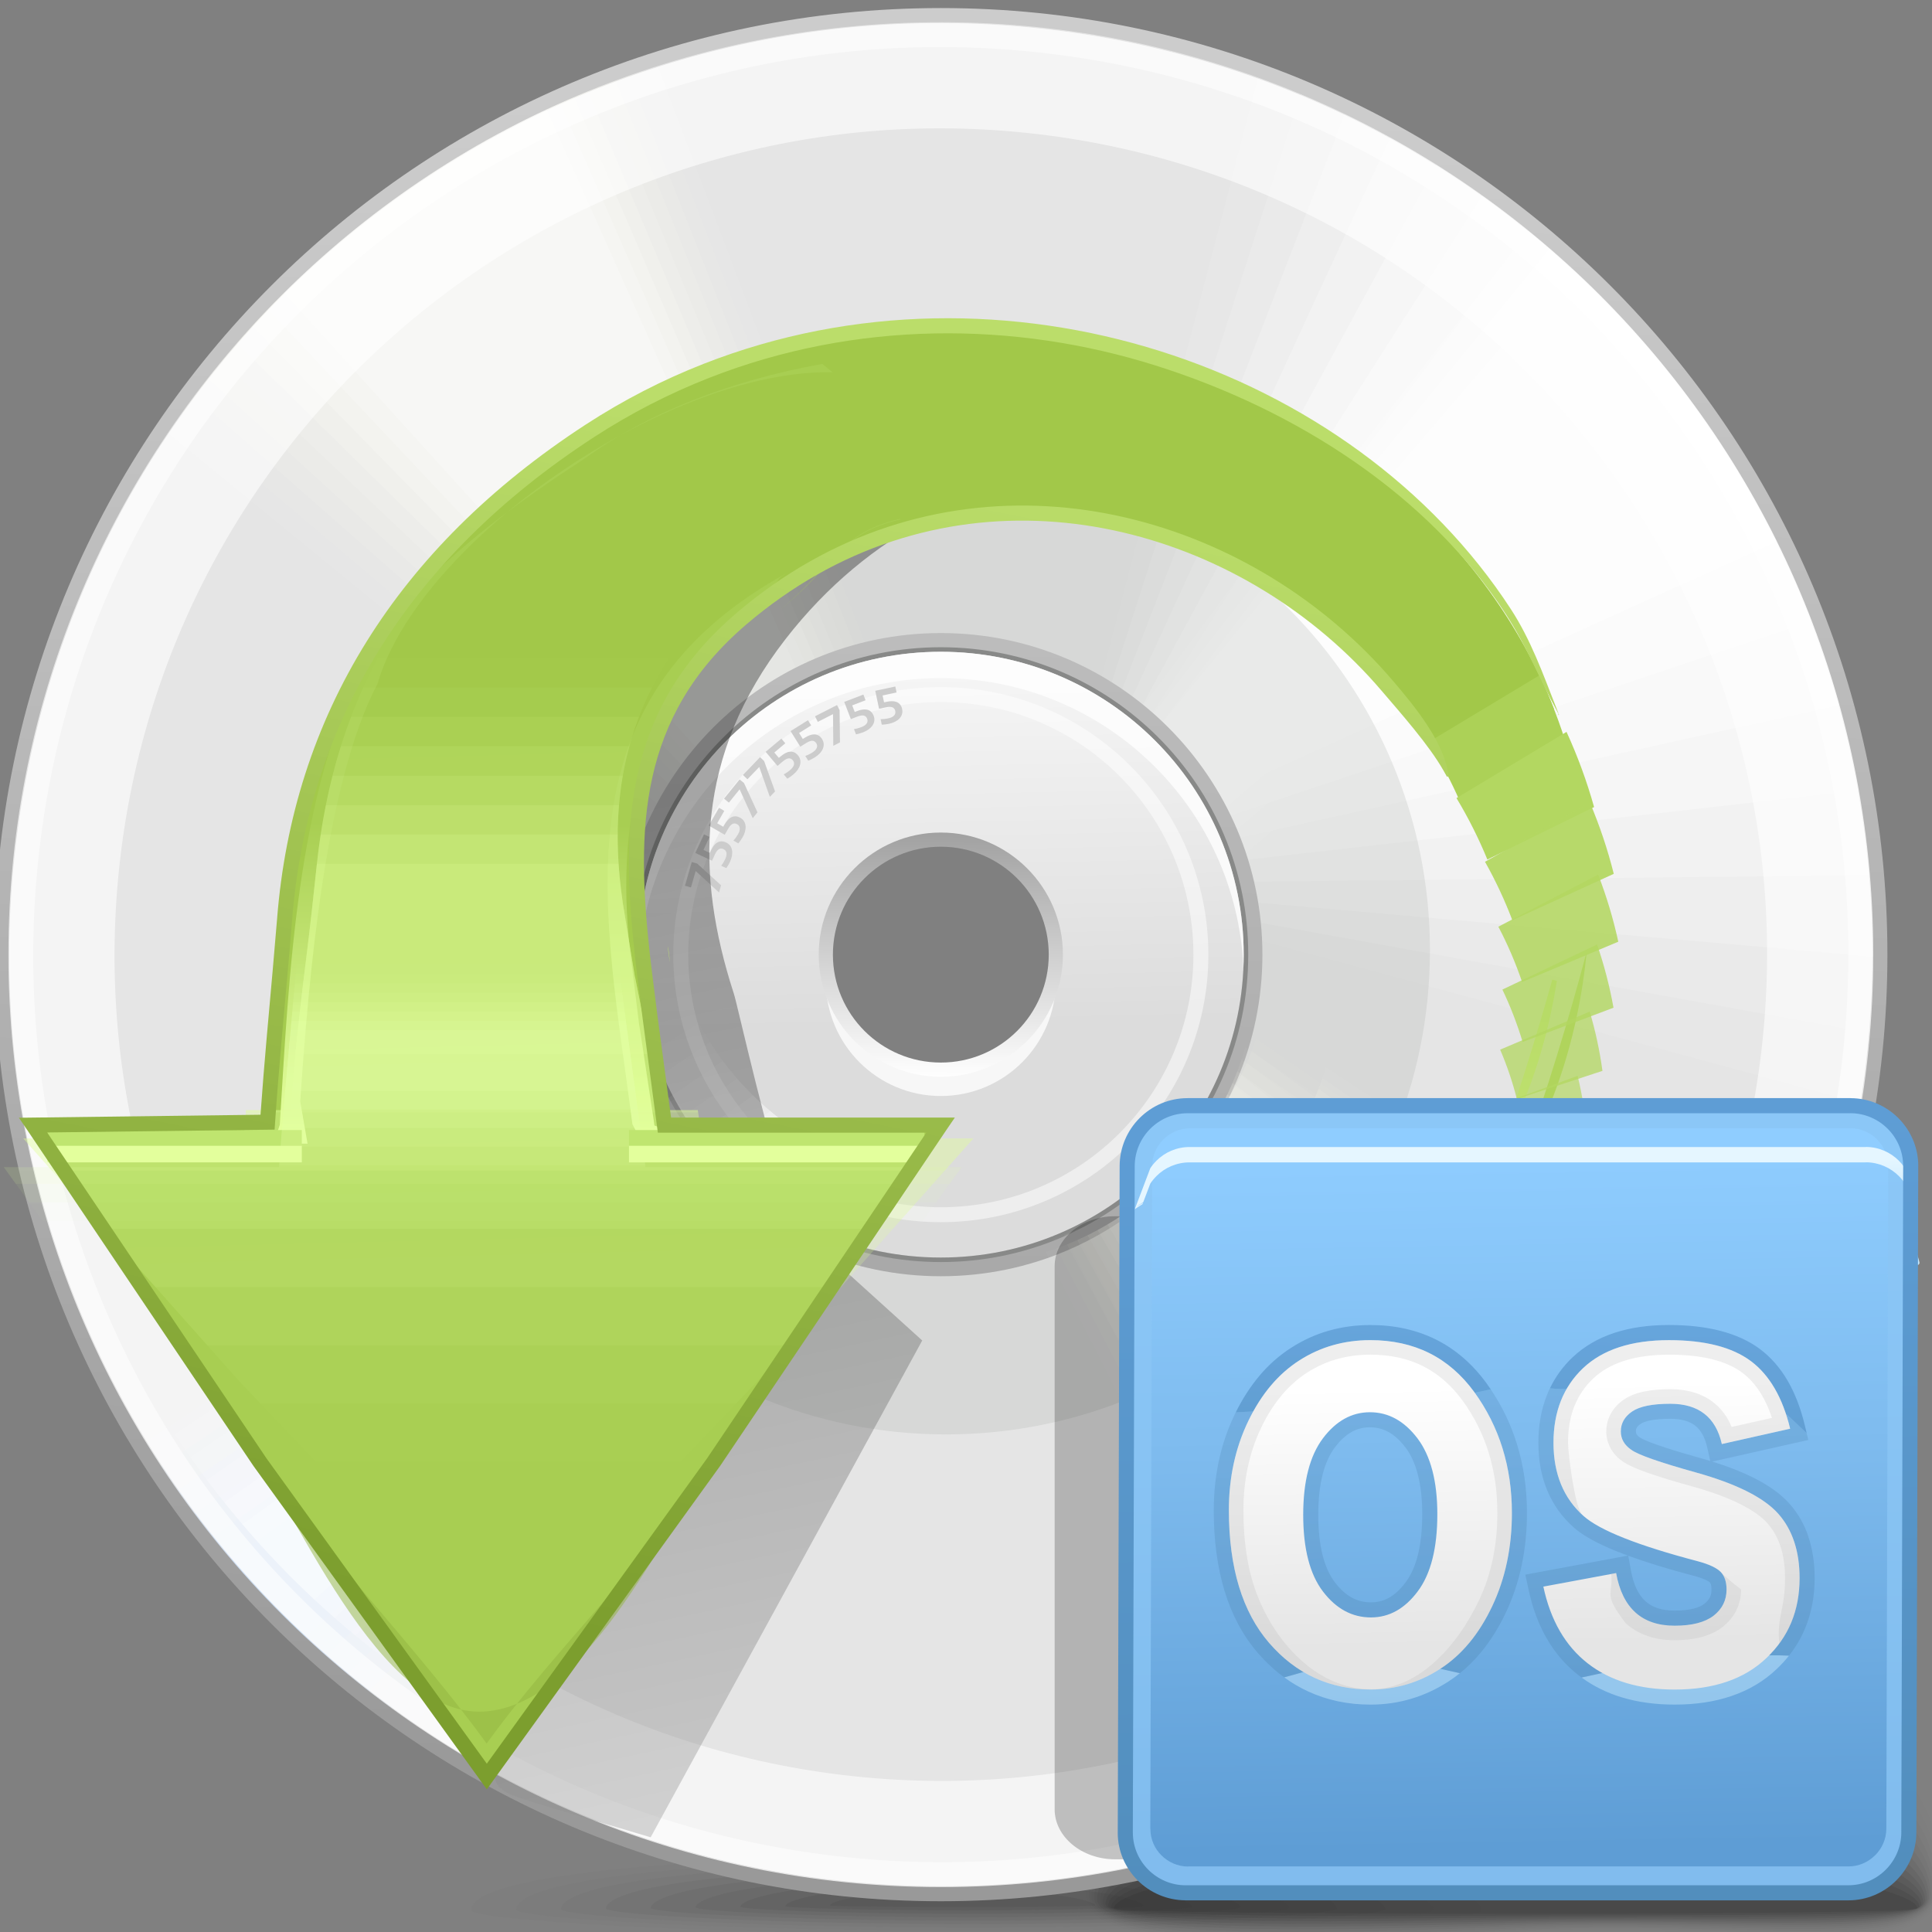<?xml version="1.0" encoding="UTF-8" standalone="no"?>
<!-- Creator: CorelDRAW -->

<svg
   xmlns:dc="http://purl.org/dc/elements/1.1/"
   xmlns:cc="http://creativecommons.org/ns#"
   xmlns:rdf="http://www.w3.org/1999/02/22-rdf-syntax-ns#"
   xmlns:svg="http://www.w3.org/2000/svg"
   xmlns="http://www.w3.org/2000/svg"
   xmlns:sodipodi="http://sodipodi.sourceforge.net/DTD/sodipodi-0.dtd"
   xmlns:inkscape="http://www.inkscape.org/namespaces/inkscape"
   xml:space="preserve"
   width="128px"
   height="128px"
   style="shape-rendering:geometricPrecision; text-rendering:geometricPrecision; image-rendering:optimizeQuality; fill-rule:evenodd; clip-rule:evenodd"
   viewBox="0 0 128 128"
   id="svg6630"
   version="1.1"
   inkscape:version="0.48.1 r9760"
   sodipodi:docname="draklive-instal.svg"><rect x="0" y="0" width="128" height="128" fill="#808080" stroke="none"/><sodipodi:namedview
   pagecolor="#ffffff"
   bordercolor="#666666"
   borderopacity="1"
   objecttolerance="10"
   gridtolerance="10"
   guidetolerance="10"
   inkscape:pageopacity="0"
   inkscape:pageshadow="2"
   inkscape:window-width="646"
   inkscape:window-height="480"
   id="namedview6937"
   showgrid="false"
   inkscape:zoom="2.078125"
   inkscape:cx="64"
   inkscape:cy="64"
   inkscape:window-x="0"
   inkscape:window-y="24"
   inkscape:window-maximized="0"
   inkscape:current-layer="svg6630" />
 <defs
   id="defs6632">
  <style
   type="text/css"
   id="style6634">
   
    .fil79 {fill:none}
    .fil77 {fill:#ACD157}
    .fil80 {fill:#B3D761}
    .fil105 {fill:#E3FF9C}
    .fil24 {fill:#E5E5E5}
    .fil78 {fill:#BFE56F}
    .fil62 {fill:#CCCCCC;fill-rule:nonzero}
    .fil0 {fill:black;fill-opacity:0}
    .fil14 {fill:#333333;fill-opacity:0}
    .fil96 {fill:#B3D761;fill-opacity:0}
    .fil49 {fill:#C4DEFF;fill-opacity:0}
    .fil33 {fill:white;fill-opacity:0}
    .fil40 {fill:#FFFFFA;fill-opacity:0}
    .fil1 {fill:black;fill-opacity:0.008}
    .fil2 {fill:black;fill-opacity:0.012}
    .fil15 {fill:#333333;fill-opacity:0.012}
    .fil3 {fill:black;fill-opacity:0.02}
    .fil69 {fill:#E3FF9C;fill-opacity:0.024}
    .fil97 {fill:#E6FFA8;fill-opacity:0.024}
    .fil41 {fill:#FFFFFB;fill-opacity:0.024}
    .fil4 {fill:black;fill-opacity:0.024}
    .fil16 {fill:#333333;fill-opacity:0.027}
    .fil5 {fill:black;fill-opacity:0.031}
    .fil50 {fill:#C4DEFF;fill-opacity:0.035}
    .fil34 {fill:white;fill-opacity:0.035}
    .fil6 {fill:black;fill-opacity:0.035}
    .fil17 {fill:#333333;fill-opacity:0.039}
    .fil7 {fill:black;fill-opacity:0.043}
    .fil70 {fill:#E3FF9C;fill-opacity:0.047}
    .fil98 {fill:#E6FFA8;fill-opacity:0.047}
    .fil42 {fill:#FFFFFC;fill-opacity:0.047}
    .fil8 {fill:black;fill-opacity:0.051}
    .fil18 {fill:#333333;fill-opacity:0.055}
    .fil9 {fill:black;fill-opacity:0.055}
    .fil25 {fill:white;fill-opacity:0.059}
    .fil10 {fill:black;fill-opacity:0.063}
    .fil95 {fill:#B3D761;fill-opacity:0.063}
    .fil19 {fill:#333333;fill-opacity:0.067}
    .fil11 {fill:black;fill-opacity:0.067}
    .fil51 {fill:#C4DEFF;fill-opacity:0.075}
    .fil71 {fill:#E3FF9C;fill-opacity:0.075}
    .fil99 {fill:#E6FFA8;fill-opacity:0.075}
    .fil43 {fill:#FFFFFC;fill-opacity:0.075}
    .fil35 {fill:white;fill-opacity:0.075}
    .fil12 {fill:black;fill-opacity:0.075}
    .fil13 {fill:black;fill-opacity:0.078}
    .fil20 {fill:#333333;fill-opacity:0.078}
    .fil21 {fill:#333333;fill-opacity:0.094}
    .fil72 {fill:#E3FF9C;fill-opacity:0.098}
    .fil100 {fill:#E6FFA8;fill-opacity:0.098}
    .fil44 {fill:#FFFFFD;fill-opacity:0.098}
    .fil22 {fill:#333333;fill-opacity:0.106}
    .fil52 {fill:#C4DEFF;fill-opacity:0.11}
    .fil36 {fill:white;fill-opacity:0.11}
    .fil26 {fill:white;fill-opacity:0.114}
    .fil23 {fill:#333333;fill-opacity:0.122}
    .fil73 {fill:#E3FF9C;fill-opacity:0.122}
    .fil101 {fill:#E6FFA8;fill-opacity:0.122}
    .fil45 {fill:#FFFFFD;fill-opacity:0.122}
    .fil94 {fill:#B3D761;fill-opacity:0.125}
    .fil53 {fill:#C4DEFF;fill-opacity:0.145}
    .fil74 {fill:#E3FF9C;fill-opacity:0.145}
    .fil102 {fill:#E6FFA8;fill-opacity:0.145}
    .fil46 {fill:#FFFFFE;fill-opacity:0.145}
    .fil37 {fill:white;fill-opacity:0.145}
    .fil75 {fill:#E3FF9C;fill-opacity:0.173}
    .fil103 {fill:#E6FFA8;fill-opacity:0.173}
    .fil47 {fill:#FFFFFE;fill-opacity:0.173}
    .fil27 {fill:white;fill-opacity:0.173}
    .fil54 {fill:#C4DEFF;fill-opacity:0.184}
    .fil38 {fill:white;fill-opacity:0.184}
    .fil93 {fill:#B3D761;fill-opacity:0.188}
    .fil76 {fill:#E3FF9C;fill-opacity:0.196}
    .fil104 {fill:#E6FFA8;fill-opacity:0.196}
    .fil48 {fill:white;fill-opacity:0.196}
    .fil64 {fill:black;fill-opacity:0.22}
    .fil56 {fill:#A6A8A4;fill-opacity:0.22}
    .fil55 {fill:#C4DEFF;fill-opacity:0.22}
    .fil39 {fill:white;fill-opacity:0.22}
    .fil114 {fill:#B3B3B3;fill-rule:nonzero;fill-opacity:0.22}
    .fil28 {fill:white;fill-opacity:0.231}
    .fil92 {fill:#B3D761;fill-opacity:0.251}
    .fil29 {fill:white;fill-opacity:0.29}
    .fil91 {fill:#B3D761;fill-opacity:0.314}
    .fil30 {fill:white;fill-opacity:0.345}
    .fil90 {fill:#B3D761;fill-opacity:0.376}
    .fil31 {fill:white;fill-opacity:0.404}
    .fil89 {fill:#B3D761;fill-opacity:0.439}
    .fil108 {fill:#CCEDFF;fill-opacity:0.439}
    .fil32 {fill:white;fill-opacity:0.463}
    .fil67 {fill:#91B341;fill-opacity:0.502}
    .fil88 {fill:#B3D761;fill-opacity:0.502}
    .fil60 {fill:white;fill-rule:nonzero;fill-opacity:0.502}
    .fil87 {fill:#B3D761;fill-opacity:0.561}
    .fil61 {fill:white;fill-opacity:0.58}
    .fil86 {fill:#B3D761;fill-opacity:0.624}
    .fil85 {fill:#B3D761;fill-opacity:0.686}
    .fil84 {fill:#B3D761;fill-opacity:0.749}
    .fil58 {fill:white;fill-opacity:0.78}
    .fil109 {fill:#8BC5F5;fill-opacity:0.78}
    .fil83 {fill:#B3D761;fill-opacity:0.812}
    .fil82 {fill:#B3D761;fill-opacity:0.875}
    .fil81 {fill:#B3D761;fill-opacity:0.937}
    .fil107 {fill:url(#id0)}
    .fil66 {fill:url(#id1)}
    .fil68 {fill:url(#id2)}
    .fil110 {fill:url(#id3)}
    .fil59 {fill:url(#id4);fill-rule:nonzero}
    .fil115 {fill:url(#id5);fill-rule:nonzero}
    .fil63 {fill:url(#id6);fill-rule:nonzero}
    .fil113 {fill:url(#id7);fill-rule:nonzero}
    .fil106 {fill:url(#id8);fill-rule:nonzero}
    .fil111 {fill:url(#id9);fill-rule:nonzero;fill-opacity:0.322}
    .fil65 {fill:url(#id10);fill-opacity:0.38}
    .fil112 {fill:url(#id11);fill-rule:nonzero;fill-opacity:0.78}
    .fil57 {fill:url(#id12);fill-opacity:0.922}
   
  </style>
  <linearGradient
   id="id0"
   gradientUnits="userSpaceOnUse"
   x1="101.04"
   y1="122.419"
   x2="100.263"
   y2="75.99">
   <stop
   offset="0"
   style="stop-color:#5E9DD5"
   id="stop6637" />
   <stop
   offset="0.569"
   style="stop-color:#7EBBEE"
   id="stop6639" />
   <stop
   offset="1"
   style="stop-color:#8FCDFF"
   id="stop6641" />
  </linearGradient>
  <linearGradient
   id="id1"
   gradientUnits="userSpaceOnUse"
   x1="53.189"
   y1="46.338"
   x2="54.125"
   y2="84.764">
   <stop
   offset="0"
   style="stop-color:#A2C849"
   id="stop6644" />
   <stop
   offset="1"
   style="stop-color:#A8CE52"
   id="stop6646" />
  </linearGradient>
  <linearGradient
   id="id2"
   gradientUnits="userSpaceOnUse"
   x1="53.81"
   y1="86.757"
   x2="54.099"
   y2="54.747">
   <stop
   offset="0"
   style="stop-color:#EAFFB5"
   id="stop6649" />
   <stop
   offset="0.369"
   style="stop-color:#E3FF9C"
   id="stop6651" />
   <stop
   offset="1"
   style="stop-color:#A8CE52"
   id="stop6653" />
  </linearGradient>
  <linearGradient
   id="id3"
   gradientUnits="userSpaceOnUse"
   x1="101.084"
   y1="78.179"
   x2="101.287"
   y2="81.652">
   <stop
   offset="0"
   style="stop-color:#E5F6FF"
   id="stop6656" />
   <stop
   offset="1"
   style="stop-color:#C4E8FF"
   id="stop6658" />
  </linearGradient>
  <linearGradient
   id="id4"
   gradientUnits="userSpaceOnUse"
   x1="62.463"
   y1="55.033"
   x2="62.201"
   y2="71.463">
   <stop
   offset="0"
   style="stop-color:#A0A0A0"
   id="stop6661" />
   <stop
   offset="1"
   style="stop-color:white"
   id="stop6663" />
  </linearGradient>
  <linearGradient
   id="id5"
   gradientUnits="userSpaceOnUse"
   x1="99.782"
   y1="74.139"
   x2="101.36"
   y2="124.518">
   <stop
   offset="0"
   style="stop-color:#5E9DD5"
   id="stop6666" />
   <stop
   offset="1"
   style="stop-color:#528EBD"
   id="stop6668" />
  </linearGradient>
  <linearGradient
   id="id6"
   gradientUnits="userSpaceOnUse"
   x1="63.352"
   y1="7.076"
   x2="61.313"
   y2="119.419">
   <stop
   offset="0"
   style="stop-color:#CCCCCC"
   id="stop6671" />
   <stop
   offset="1"
   style="stop-color:#999999"
   id="stop6673" />
  </linearGradient>
  <linearGradient
   id="id7"
   gradientUnits="userSpaceOnUse"
   x1="100.492"
   y1="108.959"
   x2="100.149"
   y2="91.763">
   <stop
   offset="0"
   style="stop-color:#E5E5E5"
   id="stop6676" />
   <stop
   offset="1"
   style="stop-color:white"
   id="stop6678" />
  </linearGradient>
  <linearGradient
   id="id8"
   gradientUnits="userSpaceOnUse"
   x1="44.394"
   y1="109.292"
   x2="60.147"
   y2="29.47">
   <stop
   offset="0"
   style="stop-color:#7C9E2E"
   id="stop6681" />
   <stop
   offset="1"
   style="stop-color:#BBDD6A"
   id="stop6683" />
  </linearGradient>
  <linearGradient
   id="id9"
   gradientUnits="userSpaceOnUse"
   x1="106.856"
   y1="88.632"
   x2="108.032"
   y2="117.369">
   <stop
   offset="0"
   style="stop-color:#5A93C4"
   id="stop6686" />
   <stop
   offset="1"
   style="stop-color:#4A7FA8"
   id="stop6688" />
  </linearGradient>
  <linearGradient
   id="id10"
   gradientUnits="userSpaceOnUse"
   x1="54.825"
   y1="51.199"
   x2="68.828"
   y2="117.157">
   <stop
   offset="0"
   style="stop-color:#191919"
   id="stop6691" />
   <stop
   offset="1"
   style="stop-color:#999999"
   id="stop6693" />
  </linearGradient>
  <linearGradient
   id="id11"
   gradientUnits="userSpaceOnUse"
   x1="107.607"
   y1="87.801"
   x2="106.558"
   y2="109.472">
   <stop
   offset="0"
   style="stop-color:#5E9DD5"
   id="stop6696" />
   <stop
   offset="1"
   style="stop-color:#4E87B4"
   id="stop6698" />
  </linearGradient>
  <linearGradient
   id="id12"
   gradientUnits="userSpaceOnUse"
   x1="63.493"
   y1="67.755"
   x2="63"
   y2="44.591">
   <stop
   offset="0"
   style="stop-color:#E4E4E4"
   id="stop6701" />
   <stop
   offset="1"
   style="stop-color:white"
   id="stop6703" />
  </linearGradient>
 </defs>
 <g
   id="Слой_x0020_1">
  <g
   id="_155953360">
   <path
   id="_158517504"
   class="fil0"
   d="M99.18 112.195c27.819,-2.053 29.395,5.975 29.515,12.402 0.035,1.883 -1.003,2.89 -2.895,3.403l-51.726 0c-1.433,-0.513 -2.34,-1.231 -2.607,-2.21l0 -2.774c0.491,-4.317 3.912,-9.064 27.712,-10.82z" />
   <g
   id="g6709">
    <path
   id="_158511264"
   class="fil1"
   d="M99.242 112.986c26.675,-1.896 29.213,5.705 29.325,11.753 0.035,1.884 -1.189,2.823 -3.386,3.261l-50.567 0c-1.95,-0.573 -3.044,-1.454 -3.044,-2.751 0,-4.513 0.996,-10.368 27.672,-12.264z" />
    <path
   id="_158522616"
   class="fil2"
   d="M99.301 113.776c25.533,-1.736 29.034,5.437 29.137,11.104 0.035,1.919 -1.479,2.776 -4.137,3.121l-12.703 0c-2.659,-0.065 -5.541,-0.098 -8.569,0l-27.769 0c-2.235,-0.524 -3.504,-1.367 -3.504,-2.65 0,-4.263 2.013,-9.835 27.546,-11.574z" />
    <path
   id="_155952040"
   class="fil3"
   d="M99.364 114.567c24.39,-1.579 28.854,5.166 28.947,10.455 0.038,2.041 -2.04,2.771 -5.568,2.978l-6.937 0c-4.423,-0.116 -9.734,-0.308 -15.448,0l-24.271 0c-2.627,-0.468 -4.146,-1.271 -4.146,-2.552 0,-4.01 3.031,-9.3 27.422,-10.88z" />
    <path
   id="_155957008"
   class="fil4"
   d="M99.424 115.359c23.25,-1.422 28.674,4.896 28.758,9.804 0.084,4.526 -12.579,1.955 -27.901,2.721l-2.399 0.116 -20.642 0c-3.21,-0.398 -5.112,-1.156 -5.112,-2.453 0,-3.758 4.048,-8.766 27.297,-10.188z" />
    <path
   id="_155952424"
   class="fil5"
   d="M99.486 116.149c22.106,-1.263 28.494,4.628 28.568,9.156 0.074,4.05 -12.659,1.776 -27.759,2.457 -1.982,0.09 -3.925,0.171 -5.805,0.239l-15.406 0c-4.195,-0.304 -6.77,-1.004 -6.77,-2.354 0,-3.508 5.066,-8.234 27.173,-9.497z" />
    <path
   id="_155953672"
   class="fil6"
   d="M99.547 116.941c20.964,-1.106 28.314,4.356 28.379,8.506 0.065,3.574 -12.742,1.599 -27.616,2.193 -4.493,0.181 -8.809,0.322 -12.645,0.359l-3.606 0c-6.92,-0.077 -11.561,-0.654 -11.561,-2.254 0,-3.256 6.084,-7.7 27.049,-8.805z" />
    <path
   id="_155950552"
   class="fil7"
   d="M99.609 117.731c19.82,-0.947 28.133,4.087 28.189,7.858 0.057,3.098 -12.821,1.422 -27.473,1.931 -14.651,0.509 -27.64,0.646 -27.64,-1.676 0,-3.004 7.102,-7.165 26.925,-8.113z" />
    <path
   id="_155950576"
   class="fil8"
   d="M99.67 118.524c18.679,-0.79 27.953,3.816 28,7.208 0.048,2.622 -12.902,1.244 -27.33,1.668 -14.426,0.424 -27.469,0.517 -27.469,-1.455 0,-2.752 8.119,-6.631 26.799,-7.421z" />
    <path
   id="_155956096"
   class="fil9"
   d="M99.731 119.314c17.536,-0.632 27.774,3.547 27.811,6.56 0.037,2.146 -12.984,1.065 -27.187,1.404 -14.204,0.338 -27.299,0.389 -27.299,-1.234 0,-2.502 9.137,-6.098 26.675,-6.73z" />
    <path
   id="_155956912"
   class="fil10"
   d="M99.793 120.105c16.394,-0.475 27.592,3.278 27.62,5.91 0.028,1.671 -13.064,0.889 -27.044,1.141 -13.979,0.253 -27.128,0.261 -27.128,-1.013 0,-2.25 10.155,-5.564 26.552,-6.038z" />
    <path
   id="_155956048"
   class="fil11"
   d="M99.853 120.896c15.253,-0.315 27.415,3.008 27.433,5.262 0.019,1.195 -13.146,0.712 -26.901,0.879 -13.755,0.167 -26.957,0.131 -26.957,-0.794 0,-1.997 11.172,-5.03 26.425,-5.347z" />
    <path
   id="_155951464"
   class="fil12"
   d="M99.913 121.687c14.111,-0.157 27.235,2.739 27.244,4.612 0.009,0.719 -13.227,0.535 -26.758,0.615 -13.53,0.081 -26.785,0.004 -26.785,-0.573 0,-1.746 12.19,-4.498 26.3,-4.655z" />
   </g>
   <path
   id="_155955760"
   class="fil13"
   d="M99.975 122.479c12.967,0 27.055,2.467 27.055,3.963 0,0.488 -53.232,0.455 -53.232,0 0,-1.495 13.21,-3.963 26.177,-3.963z" />
  </g>
  <path
   class="fil14"
   d="M63.679 122.453c35.419,-0.574 37.704,3.441 37.704,4.15 0,0.71 -16.373,1.788 -36.562,1.788 -20.188,0 -36.562,-1.078 -36.562,-1.788 0,-0.71 0,-3.578 35.419,-4.15z"
   id="path6724" />
  <g
   id="_246043720">
   <path
   id="_247009800"
   class="fil15"
   d="M63.684 122.75c31.991,-0.51 34.497,3.136 34.497,3.813 0,0.639 -15.041,1.6 -33.475,1.6 -18.431,0 -33.474,-0.963 -33.474,-1.6 0,-0.677 0.463,-3.302 32.452,-3.813z" />
   <path
   id="_247013352"
   class="fil16"
   d="M63.689 123.049c28.563,-0.446 31.29,2.829 31.29,3.474 0,0.567 -13.71,1.413 -30.389,1.413 -16.676,0 -30.387,-0.847 -30.387,-1.413 0,-0.645 0.925,-3.028 29.485,-3.474z" />
   <path
   id="_247024536"
   class="fil17"
   d="M63.694 123.346c25.133,-0.383 28.082,2.524 28.082,3.136 0,0.496 -12.379,1.226 -27.303,1.225 -14.921,0 -27.3,-0.73 -27.3,-1.225 0,-0.612 1.388,-2.753 26.521,-3.136z" />
   <path
   id="_247006608"
   class="fil18"
   d="M63.699 123.644c21.704,-0.319 24.875,2.217 24.875,2.797 0,0.425 -11.048,1.038 -24.216,1.037 -13.166,0 -24.214,-0.614 -24.214,-1.037 0,-0.58 1.851,-2.479 23.555,-2.797z" />
   <path
   id="_247024848"
   class="fil19"
   d="M63.703 123.944c18.277,-0.255 21.669,1.912 21.669,2.46 0,0.352 -9.717,0.849 -21.129,0.849 -11.411,-0.001 -21.128,-0.5 -21.128,-0.849 0,-0.548 2.314,-2.205 20.588,-2.46z" />
   <path
   id="_247025904"
   class="fil20"
   d="M63.708 124.242c14.848,-0.191 18.462,1.605 18.462,2.121 0,0.281 -8.386,0.661 -18.043,0.661 -9.656,-0.001 -18.042,-0.384 -18.042,-0.661 0,-0.516 2.777,-1.931 17.622,-2.121z" />
   <path
   id="_247016976"
   class="fil21"
   d="M63.713 124.539c11.418,-0.128 15.254,1.3 15.254,1.783 0,0.21 -7.055,0.475 -14.957,0.474 -7.9,-0.001 -14.955,-0.267 -14.955,-0.474 0,-0.483 3.24,-1.656 14.658,-1.783z" />
   <path
   id="_247026216"
   class="fil22"
   d="M63.719 124.838c7.99,-0.064 12.047,0.993 12.047,1.445 0,0.138 -5.724,0.287 -11.87,0.286 -6.145,-0.001 -11.868,-0.151 -11.868,-0.286 0,-0.451 3.702,-1.382 11.691,-1.445z" />
  </g>
  <path
   class="fil23"
   d="M63.724 125.137c4.561,0 8.841,0.689 8.841,1.107 0,0.136 -17.567,0.126 -17.567,0 0,-0.418 4.165,-1.107 8.726,-1.107z"
   id="path6735" />
  <path
   class="fil24"
   d="M62.332 1.003c34.372,0 62.245,27.873 62.245,62.245 0,34.372 -27.873,62.245 -62.245,62.245 -34.372,0 -62.245,-27.873 -62.245,-62.245 0,-34.372 27.873,-62.245 62.245,-62.245zm0 41.409c11.505,0 20.836,9.331 20.836,20.836 0,11.505 -9.331,20.836 -20.836,20.836 -11.505,0 -20.836,-9.331 -20.836,-20.836 0,-11.505 9.331,-20.836 20.836,-20.836z"
   id="path6737" />
  <g
   id="_246050680">
   <path
   id="_246047200"
   class="fil25"
   d="M72.847 45.256l10.634 -40.564c23.964,8.66 41.098,31.61 41.098,58.556 0,3.395 -0.275,6.724 -0.798,9.972l-40.636 -10.979c-0.345,-7.249 -4.394,-13.528 -10.297,-16.986z" />
   <path
   id="_246043672"
   class="fil26"
   d="M73.504 45.658l12.814 -39.863c22.466,9.393 38.26,31.583 38.26,57.452 0,1.779 -0.079,3.539 -0.226,5.28l-41.299 -7.469c-0.677,-6.477 -4.321,-12.071 -9.549,-15.399z" />
   <path
   id="_246050824"
   class="fil27"
   d="M74.166 46.098l15.101 -38.979c20.889,10.044 35.312,31.406 35.312,56.129l-0.002 0.175 -41.697 -3.646c-0.95,-5.658 -4.18,-10.544 -8.713,-13.678z" />
   <path
   id="_246043360"
   class="fil28"
   d="M74.829 46.574l17.466 -37.893c17.789,9.79 30.274,28.026 32.059,49.3l-41.75 0.437c-1.141,-4.807 -3.946,-8.971 -7.775,-11.844z" />
   <path
   id="_246038416"
   class="fil29"
   d="M75.483 47.088l19.892 -36.593c14.597,9.164 25.126,24.219 28.246,41.827l-41.405 4.684c-1.235,-3.938 -3.608,-7.371 -6.734,-9.918z" />
   <path
   id="_246046480"
   class="fil30"
   d="M76.126 47.634l22.344 -35.067c11.443,8.176 20,20.13 23.852,34.036l-40.611 8.975c-1.219,-3.074 -3.148,-5.79 -5.584,-7.944z" />
   <path
   id="_246054496"
   class="fil31"
   d="M76.752 48.21l24.781 -33.306c8.41,6.829 15.001,15.807 18.944,26.097l-39.387 13.169c-1.087,-2.241 -2.562,-4.256 -4.338,-5.96z" />
   <path
   id="_246049312"
   class="fil32"
   d="M77.355 48.811l27.162 -31.324c5.584,5.15 10.22,11.308 13.627,18.184l-37.775 17.139c-0.842,-1.453 -1.858,-2.796 -3.014,-3.999z" />
  </g>
  <g
   id="_246050704">
   <path
   id="_246061912"
   class="fil33"
   d="M74.132 46.074l23.099 -34.372c8.054,5.465 14.757,12.769 19.513,21.306l-33.797 27.206c-0.855,-5.858 -4.148,-10.927 -8.816,-14.14z" />
   <g
   id="g6750">
    <path
   id="_246054472"
   class="fil34"
   d="M74.825 46.571l23.872 -33.839c6.893,4.971 12.728,11.319 17.103,18.638l-33.179 27.114c-1.132,-4.835 -3.947,-9.025 -7.795,-11.913z" />
    <path
   id="_246065800"
   class="fil35"
   d="M75.487 47.091l24.651 -33.285c5.765,4.415 10.739,9.813 14.664,15.946l-32.641 27.084c-1.248,-3.863 -3.595,-7.237 -6.673,-9.745z" />
    <path
   id="_246050104"
   class="fil36"
   d="M76.126 47.634l25.434 -32.708c4.673,3.798 8.783,8.26 12.19,13.242l-32.164 27.107c-1.224,-2.949 -3.105,-5.557 -5.46,-7.641z" />
    <path
   id="_246058984"
   class="fil37"
   d="M76.735 48.192l26.217 -32.103c3.619,3.121 6.874,6.653 9.696,10.52l-31.747 27.179c-1.07,-2.095 -2.483,-3.985 -4.166,-5.596z" />
    <path
   id="_246040480"
   class="fil38"
   d="M77.311 48.767l27.003 -31.47c2.608,2.383 5.011,4.988 7.182,7.78l-31.385 27.302c-0.801,-1.306 -1.742,-2.517 -2.8,-3.612z" />
   </g>
   <path
   id="_246040000"
   class="fil39"
   d="M77.856 49.352l27.78 -30.807c1.642,1.59 3.197,3.268 4.656,5.029l-31.072 27.472c-0.425,-0.588 -0.881,-1.154 -1.364,-1.694z" />
  </g>
  <g
   id="_246053056">
   <path
   id="_246046288"
   class="fil40"
   d="M42.941 55.612l-33.012 -25.961c7.924,-12.334 20.085,-21.685 34.425,-26.006l14.44 39.068c-7.25,1.241 -13.224,6.228 -15.853,12.899z" />
   <g
   id="g6760">
    <path
   id="_246045928"
   class="fil41"
   d="M43.231 54.917l-32.482 -26.512c7.752,-11.451 19.217,-20.184 32.665,-24.47l14.705 38.904c-6.692,1.376 -12.215,5.963 -14.888,12.079z" />
    <path
   id="_246047608"
   class="fil42"
   d="M43.543 54.232l-31.937 -27.061c7.541,-10.583 18.311,-18.706 30.87,-22.933l14.974 38.75c-6.142,1.475 -11.228,5.672 -13.906,11.243z" />
    <path
   id="_246069400"
   class="fil43"
   d="M43.883 53.56l-31.387 -27.606c7.293,-9.729 17.371,-17.25 29.047,-21.389l15.24 38.595c-5.596,1.544 -10.25,5.362 -12.9,10.4z" />
    <path
   id="_246039376"
   class="fil44"
   d="M44.246 52.9l-30.827 -28.145c7.01,-8.895 16.395,-15.829 27.195,-19.853l15.508 38.451c-5.058,1.578 -9.287,5.033 -11.876,9.547z" />
    <path
   id="_246053656"
   class="fil45"
   d="M44.633 52.251l-30.257 -28.681c6.691,-8.076 15.379,-14.434 25.31,-18.317l15.781 38.318c-4.525,1.579 -8.34,4.676 -10.834,8.68z" />
    <path
   id="_246040504"
   class="fil46"
   d="M45.042 51.62l-29.679 -29.21c6.336,-7.279 14.334,-13.07 23.403,-16.784l16.051 38.184c-4.004,1.55 -7.409,4.3 -9.775,7.81z" />
    <path
   id="_246046000"
   class="fil47"
   d="M45.474 51.004l-29.095 -29.736c5.945,-6.503 13.252,-11.739 21.468,-15.26l16.327 38.063c-3.491,1.488 -6.494,3.902 -8.7,6.933z" />
    <path
   id="_246054280"
   class="fil48"
   d="M45.925 50.404l-28.499 -30.252c5.521,-5.751 12.136,-10.443 19.509,-13.745l16.604 37.948c-2.992,1.395 -5.598,3.478 -7.613,6.048z" />
   </g>
   <path
   id="_246065152"
   class="fil39"
   d="M46.398 49.825l-27.898 -30.765c5.065,-5.024 10.988,-9.181 17.529,-12.236l16.879 37.837c-2.504,1.272 -4.716,3.035 -6.51,5.164z" />
  </g>
  <g
   id="_246057160">
   <path
   id="_246045160"
   class="fil40"
   d="M83.689 67.176l35.646 22.453c-6.625,13.46 -17.968,24.181 -31.871,30.002l-18.433 -37.362c7.219,-2.001 12.864,-7.791 14.658,-15.092z" />
   <g
   id="g6773">
    <path
   id="_246041800"
   class="fil41"
   d="M83.471 67.997l35.069 23.192c-6.526,12.366 -17.092,22.268 -29.941,27.951l-18.828 -37.091c6.595,-2.095 11.769,-7.386 13.701,-14.053z" />
    <path
   id="_246060904"
   class="fil42"
   d="M83.216 68.817l34.472 23.934c-6.372,11.282 -16.164,20.374 -27.965,25.878l-19.225 -36.826c5.98,-2.147 10.694,-6.95 12.718,-12.986z" />
    <path
   id="_246064624"
   class="fil43"
   d="M82.923 69.628l33.858 24.679c-6.164,10.211 -15.18,18.506 -25.941,23.788l-19.621 -36.566c5.369,-2.158 9.633,-6.488 11.704,-11.901z" />
    <path
   id="_246063688"
   class="fil44"
   d="M82.596 70.433l33.222 25.418c-5.9,9.157 -14.138,16.668 -23.868,21.688l-20.02 -36.312c4.771,-2.127 8.595,-5.993 10.665,-10.793z" />
    <path
   id="_246043048"
   class="fil45"
   d="M82.234 71.226l32.563 26.155c-5.58,8.124 -13.037,14.86 -21.745,19.577l-20.417 -36.061c4.181,-2.056 7.573,-5.472 9.599,-9.671z" />
    <path
   id="_246055240"
   class="fil46"
   d="M81.837 72.006l31.888 26.886c-5.205,7.115 -11.881,13.084 -19.583,17.459l-20.815 -35.81c3.607,-1.945 6.575,-4.921 8.51,-8.535z" />
    <path
   id="_246045544"
   class="fil47"
   d="M81.406 72.771l31.193 27.613c-4.773,6.132 -10.669,11.346 -17.378,15.337l-21.213 -35.566c3.047,-1.794 5.598,-4.339 7.397,-7.384z" />
    <path
   id="_246061624"
   class="fil48"
   d="M80.944 73.516l30.479 28.336c-4.289,5.179 -9.401,9.65 -15.133,13.218l-21.613 -35.325c2.506,-1.606 4.647,-3.734 6.267,-6.229z" />
   </g>
   <path
   id="_246058840"
   class="fil39"
   d="M80.451 74.245l29.743 29.045c-3.75,4.26 -8.072,8.003 -12.847,11.11l-22.014 -35.092c1.984,-1.38 3.718,-3.093 5.118,-5.062z" />
  </g>
  <g
   id="_246050896">
   <path
   id="_246063136"
   class="fil49"
   d="M55.74 83.018l-27.089 32.579c-8.382,-5.405 -15.383,-12.767 -20.357,-21.441l34.901 -22.66c2.337,5.414 6.904,9.641 12.545,11.522z" />
   <g
   id="g6786">
    <path
   id="_246049504"
   class="fil50"
   d="M54.882 82.71l-27.748 31.875c-7.189,-4.939 -13.289,-11.349 -17.867,-18.796l34.622 -22.842c2.346,4.449 6.253,7.947 10.993,9.763z" />
    <path
   id="_246059320"
   class="fil51"
   d="M54.048 82.369l-28.411 31.153c-6.027,-4.407 -11.231,-9.872 -15.343,-16.12l34.398 -23.065c2.228,3.534 5.486,6.352 9.356,8.032z" />
    <path
   id="_246050584"
   class="fil52"
   d="M53.231 81.994l-29.073 30.413c-4.898,-3.809 -9.212,-8.334 -12.784,-13.418l34.223 -23.331c1.99,2.679 4.608,4.863 7.635,6.336z" />
    <path
   id="_246063088"
   class="fil53"
   d="M52.442 81.589l-29.736 29.657c-3.807,-3.147 -7.236,-6.738 -10.201,-10.694l34.102 -23.637c1.642,1.887 3.618,3.475 5.835,4.674z" />
    <path
   id="_246044704"
   class="fil54"
   d="M51.679 81.156l-30.396 28.875c-2.756,-2.42 -5.295,-5.08 -7.586,-7.945l34.027 -23.985c1.188,1.169 2.516,2.197 3.956,3.056z" />
   </g>
   <path
   id="_246049792"
   class="fil55"
   d="M50.946 80.697l-31.053 28.075c-1.748,-1.631 -3.402,-3.359 -4.954,-5.18l34.003 -24.382c0.637,0.534 1.306,1.031 2.003,1.487z" />
  </g>
  <path
   class="fil56"
   d="M62.671 30.902c17.707,0 32.066,14.359 32.066,32.065 0,17.706 -14.359,32.066 -32.066,32.066 -17.706,0 -32.065,-14.36 -32.065,-32.066 0,-17.706 14.359,-32.065 32.065,-32.065zm-0.339 12.28c11.081,0 20.066,8.986 20.066,20.066 0,11.081 -8.985,20.066 -20.066,20.066 -11.081,0 -20.066,-8.985 -20.066,-20.066 0,-11.08 8.985,-20.066 20.066,-20.066z"
   id="path6794" />
  <path
   class="fil57"
   d="M62.332 43.181c11.08,0 20.067,8.987 20.067,20.067 0,11.08 -8.987,20.067 -20.067,20.067 -11.08,0 -20.067,-8.987 -20.067,-20.067 0,-11.08 8.987,-20.067 20.067,-20.067zm0 12.447c4.207,0 7.621,3.413 7.621,7.621 0,4.207 -3.413,7.621 -7.621,7.621 -4.207,0 -7.621,-3.413 -7.621,-7.621 0,-4.207 3.413,-7.621 7.621,-7.621z"
   id="path6796" />
  <path
   class="fil58"
   d="M62.332 43.182c11.081,0 20.066,8.986 20.066,20.066 0,0.293 -0.008,0.583 -0.02,0.873 -0.457,-10.675 -9.258,-19.195 -20.046,-19.195 -10.788,0 -19.589,8.521 -20.046,19.195 -0.012,-0.289 -0.02,-0.58 -0.02,-0.873 0,-11.08 8.985,-20.066 20.066,-20.066zm7.57 20.938c-0.432,3.796 -3.658,6.748 -7.57,6.748 -3.912,0 -7.137,-2.952 -7.57,-6.748 -0.034,0.287 -0.05,0.578 -0.05,0.872 0,4.208 3.412,7.621 7.619,7.621 4.207,0 7.619,-3.412 7.619,-7.621 0,-0.294 -0.015,-0.585 -0.05,-0.872z"
   id="path6798" />
  <path
   class="fil59"
   d="M62.332 55.158c2.23,0 4.254,0.907 5.718,2.372 1.465,1.463 2.372,3.488 2.372,5.718 0,2.23 -0.907,4.254 -2.372,5.719 -1.463,1.463 -3.488,2.37 -5.718,2.37 -2.23,0 -4.254,-0.907 -5.718,-2.37 -1.465,-1.465 -2.372,-3.489 -2.372,-5.719 0,-2.23 0.907,-4.254 2.372,-5.718 1.463,-1.465 3.488,-2.372 5.718,-2.372zm5.056 3.033c-1.293,-1.293 -3.082,-2.094 -5.056,-2.094 -1.975,0 -3.763,0.801 -5.056,2.094 -1.293,1.293 -2.094,3.082 -2.094,5.056 0,1.975 0.801,3.763 2.094,5.056 1.293,1.293 3.082,2.094 5.056,2.094 1.975,0 3.763,-0.801 5.056,-2.094 1.293,-1.293 2.094,-3.082 2.094,-5.056 0,-1.975 -0.801,-3.763 -2.094,-5.056z"
   id="path6800" />
  <path
   class="fil60"
   d="M62.332 45.521c4.891,0 9.325,1.984 12.533,5.193 3.209,3.208 5.193,7.642 5.193,12.533 0,4.891 -1.984,9.325 -5.193,12.533 -3.208,3.209 -7.642,5.193 -12.533,5.193 -4.891,0 -9.325,-1.984 -12.533,-5.193 -3.209,-3.208 -5.193,-7.642 -5.193,-12.533 0,-4.891 1.984,-9.325 5.193,-12.533 3.208,-3.209 7.642,-5.193 12.533,-5.193zm11.834 5.893c-3.027,-3.027 -7.213,-4.9 -11.834,-4.9 -4.621,0 -8.806,1.873 -11.834,4.9 -3.027,3.027 -4.9,7.213 -4.9,11.834 0,4.621 1.873,8.806 4.9,11.834 3.027,3.027 7.213,4.9 11.834,4.9 4.621,0 8.806,-1.873 11.834,-4.9 3.027,-3.027 4.9,-7.213 4.9,-11.834 0,-4.621 -1.873,-8.806 -4.9,-11.834z"
   id="path6802" />
  <path
   class="fil61"
   d="M1.046 56.02c3.991,-33.843 34.672,-58.051 68.514,-54.059 33.838,3.991 58.046,34.672 54.056,68.512 -3.991,33.841 -34.673,58.051 -68.512,54.06 -33.843,-3.992 -58.051,-34.674 -54.059,-68.513zm6.924 0.816c3.54,-30.019 30.755,-51.493 60.773,-47.951 30.016,3.54 51.49,30.755 47.95,60.771 -3.54,30.02 -30.755,51.494 -60.772,47.953 -30.019,-3.541 -51.493,-30.756 -47.951,-60.773z"
   id="path6804" />
  <path
   class="fil61"
   d="M1.046 56.02c3.99,-33.843 34.67,-58.051 68.513,-54.059 33.839,3.99 58.047,34.67 54.057,68.512 -3.991,33.841 -34.672,58.051 -68.512,54.06 -33.843,-3.992 -58.051,-34.673 -54.059,-68.513zm1.574 0.184c3.887,-32.972 33.78,-56.558 66.754,-52.668 32.968,3.887 56.555,33.78 52.667,66.753 -3.888,32.971 -33.781,56.558 -66.753,52.669 -32.972,-3.889 -56.558,-33.782 -52.668,-66.754z"
   id="path6806" />
  <path
   class="fil62"
   d="M47.773 58.652l-0.136 0.477 -1.547 -1.42 -0.313 1.087 -0.397 -0.113 0.451 -1.573 0.359 0.103 1.583 1.44zm0.338 -2.832c0.11,0.052 0.2,0.123 0.263,0.21 0.064,0.09 0.106,0.189 0.125,0.302 0.02,0.111 0.017,0.234 -0.005,0.364 -0.024,0.13 -0.066,0.262 -0.129,0.397 -0.015,0.033 -0.035,0.07 -0.053,0.106 -0.021,0.037 -0.041,0.076 -0.063,0.112 -0.022,0.038 -0.044,0.074 -0.066,0.109 -0.022,0.035 -0.041,0.067 -0.064,0.097l-0.338 -0.158c0.044,-0.056 0.089,-0.122 0.136,-0.197 0.046,-0.077 0.089,-0.157 0.128,-0.241 0.077,-0.163 0.105,-0.302 0.084,-0.416 -0.021,-0.115 -0.087,-0.196 -0.194,-0.247 -0.113,-0.053 -0.215,-0.052 -0.306,0.001 -0.093,0.056 -0.18,0.17 -0.263,0.348l-0.194 0.418 -1.106 -0.515 0.575 -1.231 0.367 0.17 -0.402 0.86 0.422 0.197 0.072 -0.155c0.051,-0.109 0.109,-0.209 0.174,-0.299 0.065,-0.09 0.139,-0.162 0.222,-0.215 0.083,-0.054 0.174,-0.086 0.278,-0.093 0.099,-0.007 0.213,0.017 0.335,0.074zm0.944 -1.636c0.106,0.061 0.187,0.139 0.242,0.233 0.057,0.094 0.09,0.196 0.1,0.311 0.011,0.113 -0.004,0.235 -0.037,0.363 -0.034,0.128 -0.087,0.255 -0.163,0.384 -0.018,0.033 -0.04,0.066 -0.064,0.1 -0.022,0.037 -0.047,0.072 -0.07,0.109 -0.026,0.035 -0.052,0.07 -0.076,0.102 -0.026,0.033 -0.048,0.064 -0.072,0.091l-0.324 -0.188c0.048,-0.051 0.1,-0.112 0.152,-0.184 0.053,-0.072 0.103,-0.149 0.15,-0.228 0.09,-0.157 0.13,-0.293 0.117,-0.407 -0.009,-0.116 -0.066,-0.203 -0.171,-0.263 -0.106,-0.06 -0.209,-0.07 -0.302,-0.024 -0.098,0.045 -0.196,0.152 -0.293,0.322l-0.23 0.4 -1.057 -0.609 0.68 -1.176 0.35 0.202 -0.472 0.822 0.403 0.231 0.085 -0.146c0.06,-0.104 0.126,-0.198 0.2,-0.282 0.072,-0.085 0.152,-0.149 0.239,-0.196 0.089,-0.047 0.181,-0.07 0.283,-0.067 0.103,0.001 0.213,0.034 0.33,0.103zm1.129 -0.364l-0.313 0.386 -0.868 -1.91 -0.712 0.879 -0.322 -0.261 1.031 -1.273 0.291 0.235 0.894 1.944zm1.165 -1.385l-0.346 0.358 -0.7 -1.978 -0.784 0.813 -0.299 -0.287 1.137 -1.179 0.269 0.26 0.723 2.014zm1.521 -2.388c0.078,0.094 0.129,0.196 0.149,0.302 0.021,0.109 0.017,0.216 -0.014,0.327 -0.027,0.109 -0.081,0.219 -0.157,0.328 -0.076,0.107 -0.17,0.209 -0.285,0.305 -0.028,0.024 -0.061,0.047 -0.093,0.073 -0.035,0.025 -0.07,0.051 -0.104,0.077 -0.037,0.025 -0.072,0.048 -0.105,0.07 -0.035,0.024 -0.067,0.043 -0.099,0.06l-0.24 -0.286c0.063,-0.032 0.132,-0.071 0.208,-0.123 0.074,-0.048 0.146,-0.103 0.217,-0.163 0.138,-0.116 0.222,-0.23 0.252,-0.341 0.028,-0.113 0.005,-0.214 -0.072,-0.305 -0.08,-0.096 -0.172,-0.138 -0.278,-0.128 -0.106,0.009 -0.234,0.078 -0.386,0.203l-0.352 0.298 -0.784 -0.934 1.042 -0.873 0.26 0.308 -0.728 0.611 0.3 0.357 0.131 -0.109c0.091,-0.077 0.188,-0.143 0.283,-0.197 0.097,-0.054 0.194,-0.089 0.293,-0.102 0.097,-0.014 0.191,-0.004 0.289,0.033 0.094,0.034 0.185,0.105 0.273,0.208zm1.597 -1.076c0.065,0.104 0.1,0.211 0.106,0.321 0.005,0.11 -0.015,0.215 -0.06,0.321 -0.044,0.104 -0.111,0.206 -0.201,0.302 -0.092,0.096 -0.198,0.183 -0.325,0.262 -0.031,0.02 -0.067,0.039 -0.104,0.059 -0.038,0.021 -0.074,0.041 -0.112,0.061 -0.039,0.021 -0.078,0.039 -0.115,0.056 -0.038,0.019 -0.073,0.032 -0.106,0.046l-0.197 -0.317c0.066,-0.022 0.141,-0.052 0.221,-0.092 0.081,-0.038 0.162,-0.081 0.24,-0.131 0.152,-0.096 0.252,-0.197 0.295,-0.304 0.045,-0.107 0.035,-0.211 -0.027,-0.313 -0.067,-0.105 -0.154,-0.161 -0.257,-0.164 -0.107,-0.006 -0.244,0.045 -0.411,0.149l-0.391 0.243 -0.646 -1.032 1.153 -0.72 0.215 0.343 -0.804 0.502 0.247 0.396 0.144 -0.09c0.103,-0.064 0.206,-0.116 0.308,-0.156 0.104,-0.04 0.206,-0.059 0.304,-0.059 0.098,-0.001 0.193,0.021 0.283,0.072 0.089,0.048 0.169,0.13 0.241,0.244zm1.183 0.214l-0.442 0.226 -0.018 -2.099 -1.006 0.514 -0.189 -0.369 1.46 -0.744 0.17 0.333 0.025 2.139zm2.232 -1.761c0.044,0.115 0.057,0.227 0.043,0.334 -0.015,0.11 -0.056,0.21 -0.119,0.305 -0.064,0.093 -0.15,0.181 -0.256,0.26 -0.106,0.076 -0.229,0.142 -0.369,0.195 -0.034,0.013 -0.072,0.026 -0.113,0.038 -0.04,0.013 -0.08,0.027 -0.123,0.039 -0.043,0.013 -0.083,0.022 -0.122,0.032 -0.041,0.011 -0.077,0.019 -0.112,0.026l-0.133 -0.348c0.07,-0.009 0.146,-0.026 0.234,-0.048 0.086,-0.022 0.174,-0.05 0.26,-0.084 0.168,-0.065 0.285,-0.144 0.348,-0.242 0.065,-0.096 0.074,-0.2 0.032,-0.311 -0.045,-0.116 -0.118,-0.187 -0.222,-0.21 -0.103,-0.026 -0.246,-0.004 -0.429,0.066l-0.431 0.167 -0.437 -1.139 1.269 -0.487 0.144 0.377 -0.885 0.34 0.168 0.436 0.158 -0.061c0.111,-0.043 0.223,-0.074 0.331,-0.093 0.111,-0.02 0.215,-0.02 0.311,-0.001 0.097,0.018 0.185,0.058 0.263,0.125 0.079,0.064 0.142,0.161 0.191,0.286zm1.887 -0.442c0.025,0.119 0.022,0.233 -0.011,0.337 -0.031,0.105 -0.086,0.198 -0.165,0.282 -0.077,0.083 -0.176,0.155 -0.293,0.215 -0.117,0.059 -0.249,0.105 -0.394,0.136 -0.035,0.008 -0.077,0.014 -0.117,0.021 -0.043,0.006 -0.085,0.012 -0.129,0.018 -0.043,0.006 -0.084,0.009 -0.125,0.013 -0.043,0.004 -0.079,0.006 -0.115,0.008l-0.078 -0.366c0.071,0.001 0.15,-0.001 0.24,-0.011 0.089,-0.008 0.18,-0.022 0.269,-0.043 0.176,-0.037 0.305,-0.098 0.382,-0.183 0.08,-0.086 0.105,-0.187 0.081,-0.304 -0.027,-0.122 -0.089,-0.203 -0.187,-0.242 -0.098,-0.041 -0.243,-0.041 -0.435,-0.001l-0.452 0.096 -0.253 -1.192 1.33 -0.282 0.083 0.394 -0.926 0.198 0.096 0.456 0.167 -0.035c0.118,-0.025 0.233,-0.039 0.343,-0.041 0.112,-0.002 0.213,0.014 0.306,0.047 0.093,0.034 0.174,0.087 0.24,0.167 0.069,0.074 0.116,0.178 0.144,0.312z"
   id="path6808" />
  <path
   class="fil63"
   d="M62.332 0.534c17.312,0 32.993,7.023 44.342,18.372 11.349,11.348 18.372,27.027 18.372,44.342 0,17.312 -7.023,32.993 -18.372,44.342 -11.348,11.349 -27.03,18.372 -44.342,18.372 -17.314,0 -32.993,-7.023 -44.342,-18.372 -11.349,-11.348 -18.372,-27.03 -18.372,-44.342 0,-17.314 7.023,-32.993 18.372,-44.342 11.348,-11.349 27.027,-18.372 44.342,-18.372zm43.68 19.034c-11.178,-11.179 -26.622,-18.096 -43.68,-18.096 -17.056,0 -32.502,6.917 -43.68,18.096 -11.179,11.178 -18.096,26.624 -18.096,43.68 0,17.058 6.917,32.502 18.096,43.68 11.178,11.179 26.624,18.096 43.68,18.096 17.058,0 32.502,-6.917 43.68,-18.096 11.179,-11.178 18.096,-26.622 18.096,-43.68 0,-17.056 -6.917,-32.502 -18.096,-43.68zm-43.68 22.374c5.88,0 11.209,2.389 15.062,6.243l0 0.001 0.001 0c3.854,3.853 6.243,9.182 6.243,15.062 0,5.88 -2.389,11.209 -6.243,15.062l-0.001 0 0 0.001c-3.853,3.855 -9.182,6.243 -15.062,6.243 -5.88,0 -11.209,-2.388 -15.062,-6.243l0 -0.001 -0.001 0c-3.854,-3.853 -6.243,-9.182 -6.243,-15.062 0,-5.88 2.389,-11.209 6.243,-15.062l0.001 0 0 -0.001c3.853,-3.854 9.182,-6.243 15.062,-6.243zm14.401 6.904c-3.683,-3.684 -8.777,-5.965 -14.401,-5.965 -5.624,0 -10.719,2.281 -14.401,5.965l-0.001 0.001c-3.684,3.683 -5.965,8.777 -5.965,14.401 0,5.624 2.281,10.719 5.965,14.401l0.001 0.001c3.683,3.684 8.777,5.965 14.401,5.965 5.624,0 10.719,-2.281 14.401,-5.965l0.001 -0.001c3.684,-3.683 5.965,-8.777 5.965,-14.401 0,-5.624 -2.281,-10.719 -5.965,-14.401l-0.001 -0.001z"
   id="path6810" />
  <g
   id="_247024680">
   <path
   id="_156673904"
   class="fil40"
   d="M82.714 68.606l34.374 21.651c-6.389,12.98 -17.328,23.319 -30.734,28.931l-17.776 -36.029c6.962,-1.93 12.405,-7.513 14.136,-14.554z" />
   <g
   id="g6814">
    <path
   id="_156662888"
   class="fil41"
   d="M82.502 69.398l33.818 22.364c-6.293,11.926 -16.483,21.473 -28.874,26.954l-18.156 -35.768c6.36,-2.02 11.349,-7.121 13.212,-13.551z" />
    <path
   id="_156668072"
   class="fil42"
   d="M82.257 70.188l33.241 23.08c-6.144,10.879 -15.586,19.648 -26.967,24.955l-18.539 -35.511c5.766,-2.071 10.312,-6.702 12.265,-12.523z" />
    <path
   id="_247005792"
   class="fil43"
   d="M81.974 70.971l32.65 23.798c-5.945,9.847 -14.639,17.846 -25.015,22.939l-18.922 -35.261c5.178,-2.081 9.289,-6.256 11.287,-11.476z" />
    <path
   id="_247020960"
   class="fil44"
   d="M81.659 71.747l32.037 24.511c-5.689,8.831 -13.634,16.074 -23.016,20.914l-19.305 -35.017c4.6,-2.05 8.288,-5.779 10.285,-10.408z" />
    <path
   id="_247012512"
   class="fil45"
   d="M81.31 72.511l31.401 25.222c-5.381,7.834 -12.572,14.329 -20.97,18.879l-19.688 -34.774c4.031,-1.983 7.303,-5.276 9.256,-9.326z" />
    <path
   id="_247023912"
   class="fil46"
   d="M80.928 73.263l30.749 25.927c-5.02,6.861 -11.457,12.617 -18.884,16.836l-20.072 -34.532c3.478,-1.876 6.34,-4.745 8.206,-8.23z" />
    <path
   id="_247023936"
   class="fil47"
   d="M80.512 74.002l30.079 26.627c-4.603,5.914 -10.289,10.942 -16.758,14.79l-20.456 -34.296c2.939,-1.73 5.399,-4.185 7.134,-7.121z" />
    <path
   id="_247023864"
   class="fil48"
   d="M80.066 74.72l29.392 27.325c-4.136,4.995 -9.065,9.306 -14.593,12.747l-20.842 -34.065c2.417,-1.548 4.48,-3.6 6.043,-6.007z" />
   </g>
   <path
   id="_247027752"
   class="fil39"
   d="M79.59 75.423l28.682 28.009c-3.617,4.108 -7.784,7.717 -12.389,10.713l-21.228 -33.84c1.913,-1.33 3.586,-2.982 4.935,-4.882z" />
  </g>
  <g
   id="_155487008">
   <path
   id="_247026576"
   class="fil40"
   d="M88.029 69.981l31.269 19.644c-5.811,11.776 -15.762,21.156 -27.958,26.248l-16.169 -32.687c6.333,-1.75 11.284,-6.816 12.859,-13.205z" />
   <g
   id="g6827">
    <path
   id="_247025928"
   class="fil41"
   d="M87.836 70.699l30.763 20.292c-5.725,10.819 -14.993,19.481 -26.266,24.454l-16.516 -32.45c5.785,-1.833 10.323,-6.462 12.018,-12.295z" />
    <path
   id="_247015944"
   class="fil42"
   d="M87.613 71.417l30.239 20.939c-5.589,9.871 -14.178,17.825 -24.531,22.641l-16.865 -32.218c5.245,-1.879 9.38,-6.08 11.157,-11.361z" />
    <path
   id="_247024512"
   class="fil43"
   d="M87.355 72.127l29.701 21.591c-5.408,8.934 -13.316,16.191 -22.757,20.812l-17.211 -31.992c4.71,-1.887 8.451,-5.676 10.266,-10.412z" />
    <path
   id="_247018608"
   class="fil44"
   d="M87.068 72.831l29.144 22.238c-5.176,8.012 -12.403,14.582 -20.938,18.975l-17.562 -31.77c4.185,-1.861 7.54,-5.243 9.356,-9.443z" />
    <path
   id="_247024584"
   class="fil45"
   d="M86.752 73.525l28.565 22.883c-4.895,7.107 -11.437,13.001 -19.076,17.127l-17.909 -31.549c3.667,-1.799 6.644,-4.787 8.42,-8.462z" />
    <path
   id="_247013232"
   class="fil46"
   d="M86.403 74.207l27.972 23.522c-4.566,6.224 -10.422,11.447 -17.178,15.275l-18.259 -31.33c3.164,-1.702 5.767,-4.305 7.465,-7.467z" />
    <path
   id="_247021608"
   class="fil47"
   d="M86.025 74.877l27.363 24.159c-4.187,5.365 -9.359,9.926 -15.243,13.418l-18.608 -31.116c2.673,-1.569 4.911,-3.796 6.489,-6.46z" />
    <path
   id="_247025544"
   class="fil48"
   d="M85.62 75.529l26.737 24.791c-3.763,4.532 -8.247,8.443 -13.275,11.564l-18.959 -30.905c2.198,-1.406 4.076,-3.267 5.497,-5.45z" />
   </g>
   <path
   id="_155490056"
   class="fil39"
   d="M85.187 76.167l26.091 25.41c-3.289,3.728 -7.08,7.002 -11.269,9.719l-19.311 -30.702c1.741,-1.207 3.262,-2.706 4.489,-4.428z" />
  </g>
  <path
   class="fil64"
   d="M73.871 80.578l43.438 0c2.199,0 3.998,1.491 3.998,3.312l0 35.981c0,1.821 -1.799,3.312 -3.998,3.312l-43.438 0c-2.199,0 -3.998,-1.491 -3.998,-3.312l0 -35.981c0,-1.821 1.799,-3.312 3.998,-3.312z"
   id="path6838" />
  <g
   id="_249363280">
   <path
   id="_249343792"
   class="fil33"
   d="M55.4 81.145l-26.123 31.416c-8.082,-5.212 -14.834,-12.311 -19.63,-20.675l33.656 -21.852c2.254,5.222 6.657,9.298 12.097,11.111z" />
   <g
   id="g6842">
    <path
   id="_249354976"
   class="fil34"
   d="M54.572 80.849l-26.758 30.736c-6.933,-4.762 -12.814,-10.944 -17.229,-18.125l33.387 -22.026c2.262,4.29 6.03,7.662 10.601,9.415z" />
    <path
   id="_249339736"
   class="fil35"
   d="M53.768 80.519l-27.397 30.042c-5.812,-4.25 -10.83,-9.52 -14.795,-15.545l33.17 -22.242c2.147,3.408 5.29,6.125 9.021,7.745z" />
    <path
   id="_249353320"
   class="fil36"
   d="M52.98 80.158l-28.036 29.327c-4.723,-3.673 -8.883,-8.036 -12.329,-12.938l33.002 -22.498c1.919,2.583 4.443,4.689 7.363,6.109z" />
    <path
   id="_249352720"
   class="fil37"
   d="M52.219 79.767l-28.675 28.598c-3.671,-3.034 -6.977,-6.497 -9.838,-10.312l32.886 -22.792c1.583,1.82 3.489,3.351 5.627,4.506z" />
    <path
   id="_249346072"
   class="fil38"
   d="M51.484 79.349l-29.312 27.845c-2.658,-2.334 -5.106,-4.898 -7.316,-7.662l32.813 -23.129c1.146,1.127 2.426,2.118 3.815,2.946z" />
   </g>
   <path
   id="_249352264"
   class="fil39"
   d="M50.777 78.907l-29.945 27.074c-1.685,-1.573 -3.28,-3.239 -4.776,-4.995l32.789 -23.512c0.614,0.515 1.26,0.995 1.932,1.434z" />
  </g>
  <g
   id="_249346336">
   <path
   id="_249343744"
   class="fil33"
   d="M57.432 77.192l-25.484 30.566c-7.885,-5.071 -14.471,-11.978 -19.149,-20.116l32.831 -21.26c2.199,5.08 6.495,9.046 11.802,10.81z" />
   <g
   id="g6852">
    <path
   id="_249354088"
   class="fil34"
   d="M56.624 76.903l-26.104 29.906c-6.763,-4.635 -12.501,-10.648 -16.807,-17.635l32.569 -21.43c2.208,4.174 5.883,7.455 10.342,9.16z" />
    <path
   id="_249341968"
   class="fil35"
   d="M55.84 76.582l-26.727 29.228c-5.669,-4.134 -10.565,-9.261 -14.433,-15.123l32.359 -21.64c2.095,3.315 5.161,5.96 8.802,7.536z" />
    <path
   id="_249341728"
   class="fil36"
   d="M55.071 76.232l-27.35 28.533c-4.609,-3.574 -8.666,-7.819 -12.027,-12.588l32.195 -21.89c1.872,2.513 4.334,4.563 7.182,5.945z" />
    <path
   id="_249345232"
   class="fil37"
   d="M54.328 75.851l-27.974 27.825c-3.581,-2.953 -6.807,-6.323 -9.597,-10.034l32.081 -22.177c1.545,1.772 3.403,3.261 5.489,4.385z" />
    <path
   id="_249365872"
   class="fil38"
   d="M53.61 75.445l-28.594 27.09c-2.593,-2.27 -4.981,-4.766 -7.137,-7.454l32.011 -22.504c1.117,1.097 2.367,2.062 3.721,2.868z" />
   </g>
   <path
   id="_249351064"
   class="fil39"
   d="M52.921 75.015l-29.213 26.34c-1.644,-1.531 -3.2,-3.151 -4.66,-4.86l31.988 -22.876c0.599,0.501 1.228,0.967 1.884,1.396z" />
  </g>
  <path
   class="fil65"
   d="M43.107 121.726l17.993 -32.915 -8.309 -7.521c-1.923,-5.548 -3.917,-14.674 -4.169,-15.45 -2.596,-7.974 -2.518,-15.838 3.41,-23.484 2.769,-3.572 6.028,-6.223 9.542,-8.055 -9.752,-2.024 -19.213,-3.467 -20.269,-3.622 -0.557,0.497 -1.109,1.007 -1.646,1.541 -10.819,10.751 -13.087,22.851 -11.464,35.626 0.312,2.469 1.097,9.204 1.904,14.848l-16.898 3.511 17.846 16.332c1.395,0.312 0.604,15.552 2.178,15.959 0.224,0.456 2.516,1.026 9.884,3.23z"
   id="path6860" />
  <path
   class="fil66"
   d="M32.252 117.698l15.03 -20.834 15.033 -22.002 -18.293 0c-0.702,-5.446 -1.378,-10.812 -1.46,-11.57 -0.92,-8.34 -0.797,-16.017 6.561,-22.303 15.762,-13.455 37.564,-5.949 46.216,9.33 2.039,-0.998 5.043,-2.489 7.617,-3.344 -8.817,-22.488 -40.622,-33.572 -63.89,-18.422 -12.778,8.322 -19.205,19.52 -20.21,32.355 -0.189,2.417 -0.77,8.49 -1.13,13.759l-15.538 0.195 15.031 22.002 15.033 20.834zm68.491 -40.536c1.676,-2.882 2.945,-6.15 3.734,-9.878 0.304,-1.44 0.516,-2.858 0.651,-4.253 -1.179,4.454 -2.669,9.366 -4.384,14.131z"
   id="path6862" />
  <path
   class="fil67"
   d="M49.343 93.748l-0.142 -0.39c-4.306,6.301 -9.589,19.184 -16.83,20.012 -7.239,0.828 -12.822,-13.482 -17.132,-19.786l-0.785 -0.643 1.481 2.387 0.861 0.882c4.309,6.304 10.97,13.102 15.444,19.304 4.471,-6.202 11.462,-13.031 15.768,-19.331l1.335 -2.435z"
   id="path6864" />
  <path
   class="fil68"
   d="M30.558 117.39l0.113 -0.158 -0.113 0.156 0 0.002zm20.542 -43.142l-4.942 0 0 0.002 4.932 0 0.009 -0.002zm-6.711 -10.478l-0.132 -1.093c-0.009,0.177 0.039,0.553 0.132,1.093zm7.298 -23.367c3.659,-2.991 3.917,-5.048 7.963,-5.989l-0.027 -0.039c-4.043,0.947 -4.292,3.02 -7.936,6.028zm0.417 -2.424c-15.503,8.525 -11.986,22.531 -10.205,36.502l0.465 0.896 1.101 -0.123 1.645 -0.557 -1.388 0 -0.366 -0.129 -0.041 -0.319 -0.951 -6.271 -0.009 -0.008 -0.618 -4.984 0 -0.031c-0.497,-4.504 -0.285,-8.867 1.056,-12.982 1.361,-4.174 4.189,-7.572 8.252,-11.039 0.974,-0.83 0.078,-0.294 1.058,-0.957zm-36.097 36.38l-11.242 0.195 0.008 0.002 11.234 -0.195 0 -0.002zm-4.159 0.596l7.629 0.819 0.9 0 -0.487 -2.8c0.553,-8.143 1.644,-21.064 5.117,-27.659 2.747,-9.451 19.16,-20.856 30.154,-20.653l-0.682 -0.552c-6.019,1.085 -11.548,3.227 -15.729,6.259 -5.994,3.907 -11.834,8.325 -14.527,13.444 -4.579,8.7 -5.074,20.834 -5.686,30.709l-0.146 0.435 -2.381 0 -0.146 0 -4.016 0zm87.201 1.898c1.676,-2.882 2.945,-6.15 3.734,-9.878 0.141,-0.669 0.261,-1.332 0.366,-1.989l-0.306 -0.086c-1.071,3.847 -2.354,7.952 -3.794,11.953z"
   id="path6866" />
  <g
   id="_249357856">
   <path
   id="_249349864"
   class="fil69"
   d="M25.031 43.602l19.288 0c-0.659,1.026 -1.218,2.073 -1.677,3.137 -1.769,4.115 -2.052,8.478 -1.393,12.983l0 0.03 0.815 4.984 0.011 0.008 1.257 6.271 0.053 0.319 0.376 2.218 2.467 0 0.273 1.874 17.986 0 -14.34 16.11 -5.058 5.308 -24.159 0 -5.054 -5.308 -14.336 -16.11 14.603 0 0.154 -1.874 2.96 0 0.195 -2.378c0.328,-4.016 0.869,-7.74 1.227,-11.012l0 -0.009 0.292 -2.701c0.503,-4.889 1.746,-9.543 4.061,-13.85z" />
   <path
   id="_249347248"
   class="fil70"
   d="M24.065 45.554l19.132 0c-0.201,0.393 -0.386,0.785 -0.555,1.185 -1.769,4.115 -2.052,8.478 -1.393,12.983l0 0.03 0.815 4.984 0.011 0.008 1.257 6.271 0.053 0.319 0.376 2.218 2.467 0 0.273 1.874 17.986 0 -14.34 16.11 -1.388 1.454 -31.497 0 -1.385 -1.454 -14.336 -16.11 14.603 0 0.154 -1.874 2.96 0 0.195 -2.378c0.328,-4.016 0.869,-7.74 1.227,-11.012l0 -0.009 0.292 -2.701c0.426,-4.16 1.393,-8.149 3.095,-11.897z" />
   <path
   id="_249343816"
   class="fil71"
   d="M23.26 47.495l19.077 0c-1.492,3.893 -1.707,7.999 -1.088,12.227l0 0.03 0.815 4.984 0.011 0.008 1.257 6.271 0.053 0.319 0.376 2.218 2.467 0 0.273 1.874 17.986 0 -12.196 13.702 -38.559 0 -12.191 -13.702 14.603 0 0.154 -1.874 2.96 0 0.195 -2.378c0.328,-4.016 0.869,-7.74 1.227,-11.012l0 -0.009 0.292 -2.701c0.356,-3.449 1.077,-6.781 2.289,-9.957z" />
   <path
   id="_249344800"
   class="fil72"
   d="M22.582 49.438l19.118 0c-0.906,3.305 -0.965,6.751 -0.45,10.284l0 0.03 0.815 4.984 0.011 0.008 1.257 6.271 0.053 0.319 0.376 2.218 2.467 0 0.273 1.874 17.986 0 -8.762 9.842 -45.428 0 -8.757 -9.842 14.603 0 0.154 -1.874 2.96 0 0.195 -2.378c0.328,-4.016 0.869,-7.74 1.227,-11.012l0 -0.009 0.292 -2.701c0.285,-2.753 0.802,-5.432 1.611,-8.014z" />
   <path
   id="_249358888"
   class="fil73"
   d="M22.028 51.396l19.233 0c-0.471,2.699 -0.429,5.485 -0.012,8.326l0 0.03 0.815 4.984 0.011 0.008 1.257 6.271 0.053 0.319 0.376 2.218 2.467 0 0.273 1.874 17.986 0 -5.335 5.995 -52.277 0 -5.334 -5.995 14.603 0 0.154 -1.874 2.96 0 0.195 -2.378c0.328,-4.016 0.869,-7.74 1.227,-11.012l0 -0.009 0.292 -2.701c0.215,-2.063 0.557,-4.085 1.057,-6.056z" />
   <path
   id="_249349432"
   class="fil74"
   d="M21.588 53.343l19.422 0c-0.178,2.085 -0.079,4.217 0.239,6.379l0 0.03 0.815 4.984 0.011 0.008 1.257 6.271 0.053 0.319 0.376 2.218 2.467 0 0.273 1.874 17.986 0 -1.896 2.13 -59.16 0 -1.891 -2.13 14.603 0 0.154 -1.874 2.96 0 0.195 -2.378c0.328,-4.016 0.869,-7.74 1.227,-11.012l0 -0.009 0.292 -2.701c0.142,-1.389 0.344,-2.759 0.618,-4.109z" />
   <path
   id="_249356968"
   class="fil75"
   d="M21.248 55.286l19.675 0c-0.008,1.461 0.109,2.94 0.326,4.436l0 0.03 0.815 4.984 0.011 0.008 1.257 6.271 0.053 0.319 0.376 2.218 2.467 0 0.024 0.15 -29.965 0 0.011 -0.15 2.96 0 0.195 -2.378c0.328,-4.016 0.869,-7.74 1.227,-11.012l0 -0.009 0.292 -2.701c0.076,-0.726 0.171,-1.449 0.278,-2.166z" />
   <path
   id="_249346456"
   class="fil76"
   d="M20.994 57.232l19.988 0c0.057,0.824 0.144,1.656 0.267,2.49l0 0.03 0.815 4.984 0.011 0.008 1.022 5.099 -23.527 0c0.328,-3.509 0.791,-6.775 1.109,-9.68l0 -0.009 0.292 -2.701 0.024 -0.22z" />
  </g>
  <path
   class="fil77"
   d="M94.633 49.144c0.801,1.278 1.508,2.613 2.112,4l7.128 -3.502c-0.507,-1.691 -1.134,-3.326 -1.884,-4.898l-7.241 4.358 -0.115 0.041z"
   id="path6877" />
  <rect
   class="fil78"
   x="3.138"
   y="74.869"
   width="16.858"
   height="1.098"
   id="rect6879" />
  <g
   id="_249340336">
   <path
   id="_249349960"
   class="fil79"
   d="M77.195 99.491c0,0 16.218,-5.512 23.559,-21.413 1.698,-3.683 5.249,-19.585 -0.899,-27.167" />
   <path
   id="_249337000"
   class="fil80"
   d="M96.496 52.876l7.284 -4.384 0.012 0.009c0.729,1.595 1.338,3.25 1.821,4.969l-7.071 3.476c-0.579,-1.41 -1.263,-2.772 -2.046,-4.07z" />
   <g
   id="g6884">
    <path
   id="_249359944"
   class="fil81"
   d="M98.386 57.095c2.311,-1.304 4.63,-2.608 6.945,-3.915 0.004,0.002 0.006,0.006 0.012,0.008 0.639,1.514 1.167,3.083 1.574,4.706 -2.239,1.025 -4.48,2.048 -6.721,3.071 -0.507,-1.335 -1.113,-2.63 -1.811,-3.869z" />
    <path
   id="_249354952"
   class="fil82"
   d="M99.27 61.396c2.2,-1.152 4.402,-2.3 6.606,-3.455 0,0.004 0.004,0.007 0.009,0.009 0.554,1.436 0.998,2.915 1.331,4.441 -2.124,0.891 -4.246,1.782 -6.372,2.669 -0.432,-1.263 -0.957,-2.492 -1.574,-3.665z" />
    <path
   id="_249342160"
   class="fil83"
   d="M99.537 65.561c2.087,-0.996 4.176,-1.988 6.265,-2.983 0.002,0.002 0.006,0.006 0.012,0.008 0.464,1.35 0.828,2.745 1.085,4.178 -2.009,0.756 -4.016,1.512 -6.021,2.268 -0.36,-1.194 -0.807,-2.354 -1.341,-3.47z" />
    <path
   id="_249357784"
   class="fil84"
   d="M99.39 69.541c1.974,-0.84 3.95,-1.676 5.926,-2.518 0.004,0.002 0.006,0.006 0.009,0.008 0.378,1.272 0.66,2.58 0.842,3.917 -1.892,0.624 -3.781,1.241 -5.671,1.863 -0.285,-1.119 -0.653,-2.21 -1.107,-3.269z" />
    <path
   id="_249340456"
   class="fil85"
   d="M98.928 73.332c1.863,-0.687 3.725,-1.371 5.587,-2.055 0,0 0.004,0.004 0.009,0.007 0.288,1.193 0.489,2.411 0.594,3.656 -1.773,0.488 -3.545,0.974 -5.32,1.46 -0.21,-1.046 -0.501,-2.072 -0.87,-3.067z" />
    <path
   id="_249347968"
   class="fil86"
   d="M98.115 76.885c1.748,-0.53 3.497,-1.058 5.248,-1.586 0,0 0.004,0.004 0.006,0.006 0.204,1.113 0.321,2.244 0.352,3.392 -1.656,0.354 -3.311,0.705 -4.97,1.056 -0.137,-0.972 -0.351,-1.931 -0.635,-2.868z" />
    <path
   id="_249337552"
   class="fil87"
   d="M96.739 80.086c1.635,-0.376 3.272,-0.748 4.909,-1.122 0,0.002 0,0.002 0.006,0.006 0.115,1.035 0.15,2.075 0.105,3.131 -1.538,0.219 -3.08,0.435 -4.618,0.653 -0.066,-0.902 -0.198,-1.793 -0.402,-2.668z" />
    <path
   id="_249359704"
   class="fil88"
   d="M95.099 82.993c1.52,-0.219 3.044,-0.437 4.567,-0.657 0,0.004 0,0.004 0.002,0.006 0.027,0.954 -0.014,1.907 -0.137,2.87 -1.422,0.081 -2.846,0.165 -4.267,0.246 0.006,-0.827 -0.048,-1.652 -0.165,-2.465z" />
    <path
   id="_249356176"
   class="fil89"
   d="M93.261 85.621c1.406,-0.064 2.816,-0.126 4.225,-0.189 0,0 0.004,0.002 0.006,0.006 -0.063,0.869 -0.185,1.739 -0.384,2.606 -1.308,-0.054 -2.611,-0.105 -3.919,-0.156 0.08,-0.756 0.104,-1.514 0.072,-2.267z" />
    <path
   id="_249352120"
   class="fil90"
   d="M91.266 87.993c1.292,0.093 2.591,0.185 3.887,0.279 0,0 0,0 0.002,0.004 -0.146,0.791 -0.353,1.571 -0.626,2.345 -1.191,-0.189 -2.379,-0.374 -3.569,-0.561 0.154,-0.68 0.257,-1.374 0.306,-2.066z" />
    <path
   id="_249341872"
   class="fil91"
   d="M89.152 90.092c1.179,0.249 2.363,0.498 3.548,0.744 0,0.002 0,0.002 0.002,0.006 -0.236,0.711 -0.524,1.403 -0.873,2.081 -1.074,-0.324 -2.147,-0.645 -3.217,-0.963 0.224,-0.612 0.407,-1.235 0.54,-1.869z" />
    <path
   id="_249361576"
   class="fil92"
   d="M86.96 91.97c1.068,0.402 2.138,0.807 3.209,1.208 -0.004,0 0,0.002 0,0.006 -0.324,0.63 -0.693,1.235 -1.116,1.818 -0.957,-0.456 -1.913,-0.912 -2.87,-1.368 0.304,-0.537 0.565,-1.091 0.777,-1.664z" />
    <path
   id="_249362944"
   class="fil93"
   d="M84.707 93.617c0.954,0.557 1.911,1.115 2.87,1.676 -0.002,0 -0.002,0 0,0.002 -0.413,0.553 -0.863,1.068 -1.364,1.557 -0.837,-0.591 -1.676,-1.181 -2.516,-1.769 0.374,-0.464 0.713,-0.953 1.01,-1.466z" />
    <path
   id="_249358000"
   class="fil94"
   d="M82.423 95.053c0.839,0.713 1.684,1.427 2.528,2.144 0,0 0,0 0,0.004 -0.498,0.468 -1.031,0.899 -1.607,1.292 -0.723,-0.725 -1.442,-1.452 -2.165,-2.174 0.446,-0.39 0.863,-0.813 1.245,-1.265z" />
    <path
   id="_249339976"
   class="fil95"
   d="M80.114 96.296c0.729,0.867 1.456,1.737 2.189,2.607 -0.004,0 -0.004,0 0,0.002 -0.588,0.39 -1.202,0.732 -1.853,1.032 -0.606,-0.861 -1.212,-1.719 -1.818,-2.576 0.522,-0.321 1.02,-0.674 1.482,-1.065z" />
   </g>
   <path
   id="_249339640"
   class="fil96"
   d="M77.787 97.323l1.85 3.072 -0.004 0.005c-0.673,0.308 -1.371,0.565 -2.096,0.768l-1.466 -2.982c0.594,-0.244 1.168,-0.533 1.716,-0.862z" />
  </g>
  <g
   id="_249342280">
   <path
   id="_249351760"
   class="fil97"
   d="M19.65 63.904l21.405 0c0.041,0.612 0.098,1.23 0.171,1.85 0.089,0.759 0.801,6.124 1.541,11.57l20.946 0 -2.576 3.572 -58.315 0 -2.577 -3.572 18.24 0c0.364,-5.039 0.938,-10.808 1.165,-13.42z" />
   <path
   id="_249359872"
   class="fil98"
   d="M19.597 64.524l21.506 0 0.124 1.23c0.089,0.759 0.801,6.124 1.541,11.57l20.946 0 -1.689 2.342 -60.089 0 -1.69 -2.342 18.24 0c0.335,-4.673 0.855,-9.969 1.111,-12.8z" />
   <path
   id="_249338200"
   class="fil99"
   d="M19.54 65.146l21.62 0 0.066 0.608c0.089,0.759 0.801,6.124 1.541,11.57l20.946 0 -0.801 1.109 -61.866 0 -0.802 -1.109 18.24 0c0.313,-4.349 0.785,-9.24 1.055,-12.178z" />
   <path
   id="_249354208"
   class="fil100"
   d="M19.479 65.767l21.748 0c0.094,0.791 0.795,6.057 1.526,11.434l-24.258 0c0.291,-4.022 0.712,-8.49 0.984,-11.434z" />
   <path
   id="_249357928"
   class="fil101"
   d="M19.424 66.393l21.883 0 1.279 9.581 -23.998 0c0.262,-3.397 0.595,-6.969 0.836,-9.581z" />
   <path
   id="_249343360"
   class="fil102"
   d="M19.366 67.014l22.023 0 1.032 7.728 -23.736 0c0.222,-2.747 0.475,-5.518 0.68,-7.728z" />
   <path
   id="_249358024"
   class="fil103"
   d="M19.309 67.632l22.158 0 0.785 5.877 -23.466 0c0.175,-2.081 0.363,-4.126 0.523,-5.877z" />
   <polygon
   id="_249344104"
   class="fil104"
   points="19.252,68.256 41.553,68.256 42.088,72.28 18.891,72.28 " />
  </g>
  <rect
   class="fil78"
   x="41.672"
   y="74.869"
   width="19.578"
   height="1.099"
   id="rect6911" />
  <rect
   class="fil105"
   x="3.138"
   y="75.912"
   width="16.858"
   height="1.098"
   id="rect6913" />
  <rect
   class="fil105"
   x="41.672"
   y="75.912"
   width="19.578"
   height="1.099"
   id="rect6915" />
  <path
   class="fil106"
   d="M32.252 116.848l14.619 -20.263 -0.001 -0.001 14.499 -21.541 -17.347 0 -0.438 0 -0.057 -0.438 -0.959 -7.194c-0.269,-2.134 -0.462,-3.682 -0.502,-4.063 -0.464,-4.214 -0.664,-8.269 0.185,-12.084 0.857,-3.847 2.777,-7.432 6.547,-10.652 1.559,-1.331 3.184,-2.465 4.848,-3.408 6.726,-3.809 14.114,-4.504 20.957,-2.908 6.83,1.593 13.127,5.472 17.687,10.814 1.435,1.683 3.409,4.076 3.68,6.286l0.319 -0.139 -0.422 0.207 -0.23 -0.409c-0.965,-1.703 -2.832,-3.802 -4.106,-5.295 -4.423,-5.182 -10.531,-8.946 -17.156,-10.491 -6.613,-1.543 -13.748,-0.874 -20.238,2.802 -1.604,0.908 -3.176,2.006 -4.69,3.299 -3.587,3.064 -5.411,6.464 -6.223,10.109 -0.819,3.677 -0.62,7.636 -0.167,11.76l0 0.001c0.04,0.379 0.231,1.921 0.5,4.045l0.904 6.756 17.854 0 0.947 0 -0.535 0.782 -15.033 22.323 -0.008 0.009 -15.03 20.834 -0.403 0.56 -0.405 -0.56 -15.033 -20.834 -0.008 -0.009 -15.031 -22.323 -0.524 -0.769 0.931 -0.011 15.077 -0.189c0.244,-3.484 0.572,-6.881 0.815,-9.665 0.123,-1.403 0.224,-2.57 0.283,-3.319 0.519,-6.62 2.464,-12.815 5.96,-18.411 3.358,-5.376 8.15,-10.204 14.477,-14.323 2.524,-1.644 5.148,-2.983 7.825,-4.032 9.925,-3.891 20.671,-3.859 30.24,-0.842 9.575,3.018 17.988,9.031 23.238,17.094 1.317,2.022 2.117,4.257 3.002,6.519l0.19 0.489 -0.093 0.002 0.074 -0.039c-1.389,-2.541 -2.08,-4.446 -3.528,-6.669 -5.12,-7.864 -13.82,-13.492 -23.182,-16.442 -9.366,-2.952 -19.876,-2.986 -29.579,0.819 -2.621,1.028 -5.185,2.335 -7.645,3.938 -6.2,4.037 -10.89,8.759 -14.172,14.014 -3.409,5.457 -5.306,11.499 -5.811,17.96l0 0.002c-0.063,0.807 -0.164,1.959 -0.283,3.326 -0.257,2.935 -0.606,6.578 -0.847,10.106l-0.031 0.459 -0.462 0.006 -14.607 0.183 14.507 21.555 -0.001 0.001 14.622 20.263z"
   id="path6917" />
  <path
   class="fil107"
   d="M78.841 73.254l43.75 0c2.2,0 4.004,1.802 3.999,3.997l-0.124 43.909c-0.005,2.193 -1.805,3.997 -4,3.997l-43.749 0c-2.196,0 -4.008,-1.8 -4,-3.997l0.125 -43.909c0.007,-2.199 1.8,-3.997 3.999,-3.997z"
   id="path6919" />
  <path
   class="fil108"
   d="M85.085 111.131l2.693 -0.759c0.915,0.374 1.926,0.565 3.027,0.565 0.744,0 1.458,-0.102 2.135,-0.305 0.35,-0.104 0.693,-0.237 1.031,-0.398l2.751 0.618c-0.236,0.19 -0.478,0.367 -0.729,0.53l0.001 0.001c-0.787,0.514 -1.618,0.902 -2.485,1.162 -0.867,0.259 -1.77,0.39 -2.705,0.39 -1.489,0 -2.864,-0.288 -4.12,-0.865 -0.56,-0.256 -1.093,-0.569 -1.6,-0.939zm19.698 0.008c1,-0.22 2.086,-0.452 3.058,-0.654l0.191 0.06c0.866,0.261 1.84,0.391 2.919,0.391 1.185,0 2.233,-0.156 3.139,-0.465 0.566,-0.193 1.082,-0.45 1.545,-0.77 1.038,-0.035 2.066,-0.048 2.891,-0.011 -0.243,0.308 -0.514,0.602 -0.809,0.882 -0.837,0.798 -1.835,1.395 -2.987,1.788 -1.117,0.383 -2.38,0.574 -3.78,0.574 -1.27,0 -2.434,-0.159 -3.488,-0.476 -0.99,-0.296 -1.885,-0.738 -2.68,-1.319z"
   id="path6921" />
  <path
   class="fil109"
   d="M78.841 73.254l43.75 0c2.2,0 4.004,1.802 3.999,3.997l-0.124 43.909c-0.005,2.193 -1.805,3.997 -4,3.997l-43.749 0c-2.196,0 -4.008,-1.8 -4,-3.997l0.125 -43.909c0.007,-2.199 1.8,-3.997 3.999,-3.997zm43.75 1.5l-43.75 0c-0.684,0 -1.308,0.281 -1.76,0.733 -0.457,0.457 -0.744,1.084 -0.745,1.763l-0.125 43.909 0.006 0 0 0.013c0,0.682 0.28,1.3 0.729,1.748 0.456,0.455 1.082,0.741 1.759,0.742l0 -0.006 0.013 0 43.749 0c0.683,0 1.308,-0.283 1.76,-0.736l0.006 0c0.455,-0.455 0.739,-1.081 0.741,-1.761l0.124 -43.909 -0.006 0 0 -0.008c0,-0.679 -0.282,-1.302 -0.733,-1.753 -0.456,-0.456 -1.082,-0.741 -1.758,-0.742l0 0.006 -0.008 0z"
   id="path6923" />
  <path
   class="fil110"
   d="M126.691 78.684c-0.069,0.106 -0.123,0.226 -0.164,0.356 -0.157,-0.423 -0.406,-0.804 -0.718,-1.117l0.002 0c-0.562,-0.563 -1.345,-0.917 -2.192,-0.917l0 0.005 -0.009 0 -44.801 0c-0.856,0 -1.632,0.348 -2.191,0.907l0 0.002c-0.151,0.151 -0.289,0.317 -0.409,0.498l-0.463 1.224c-0.226,0.143 -0.383,0.25 -0.423,0.291l0.406 -0.248 -0.034 0.09c-0.298,0.191 -0.506,0.328 -0.516,0.345l1.03 -2.72c0.119,-0.182 0.257,-0.347 0.409,-0.498l0 -0.002c0.559,-0.559 1.335,-0.907 2.191,-0.907l44.801 0 0.009 0 0 -0.005c0.847,0 1.63,0.353 2.192,0.917l-0.002 0c0.468,0.469 0.793,1.091 0.882,1.781zm-0.254 1.787c0.051,0.514 0.161,1.049 0.28,1.533 0.123,0.172 0.197,0.299 0.197,0.353l0 0.011 0.009 0 0.002 -1.019 -0.012 0 0 -0.011c0,-0.09 -0.201,-0.374 -0.49,-0.737l0.013 -0.13zm0.488 2.3c0.148,0.513 0.265,0.872 0.246,0.92 -0.06,0.156 -0.106,0.093 -0.24,0.122l-0.012 -0.043 0 0.045 0.002 0 0.004 -1.044z"
   id="path6925" />
  <path
   class="fil111"
   d="M80.416 100.047c0,-1.153 0.117,-2.259 0.347,-3.313 0.231,-1.061 0.582,-2.078 1.049,-3.041l0.06 -0.122c0.594,-0.03 1.434,-0.072 2.356,-0.129 -0.22,0.347 -0.426,0.719 -0.619,1.117 -0.394,0.815 -0.693,1.684 -0.893,2.597 -0.201,0.918 -0.302,1.884 -0.302,2.89 0,1.815 0.209,3.409 0.622,4.774 0.403,1.33 1.005,2.459 1.802,3.382 0.794,0.918 1.688,1.605 2.675,2.056l0.263 0.113 -2.693 0.759c-0.625,-0.456 -1.209,-0.998 -1.753,-1.625 -0.98,-1.135 -1.716,-2.506 -2.202,-4.107 -0.475,-1.569 -0.715,-3.353 -0.715,-5.353zm13.556 10.187c0.315,-0.15 0.626,-0.325 0.93,-0.523l0.004 0c0.62,-0.404 1.182,-0.912 1.684,-1.52 0.514,-0.622 0.974,-1.359 1.372,-2.205 0.399,-0.844 0.702,-1.746 0.901,-2.696 0.202,-0.957 0.304,-1.976 0.304,-3.05 0,-1.432 -0.194,-2.765 -0.579,-4.003 -0.383,-1.231 -0.96,-2.375 -1.728,-3.432l0.001 0c-0.122,-0.167 -0.248,-0.326 -0.377,-0.478l1.011 -0.008 1.272 -0.268c0.752,1.117 1.329,2.315 1.727,3.594 0.446,1.435 0.671,2.966 0.671,4.596 0,1.202 -0.117,2.358 -0.348,3.456 -0.231,1.106 -0.585,2.156 -1.05,3.141 -0.467,0.99 -1.016,1.865 -1.639,2.621 -0.431,0.523 -0.901,0.989 -1.404,1.395l-2.751 -0.618zm-6.632 -9.872c0,2.017 0.369,3.513 1.104,4.476 0.35,0.458 0.728,0.797 1.129,1.013 0.38,0.204 0.798,0.308 1.252,0.308 0.436,0 0.837,-0.102 1.2,-0.304 0.385,-0.215 0.756,-0.56 1.104,-1.025 0.352,-0.47 0.621,-1.068 0.803,-1.786 0.195,-0.77 0.294,-1.681 0.294,-2.727 0,-1.011 -0.099,-1.893 -0.295,-2.641l0 -0.004c-0.184,-0.706 -0.458,-1.3 -0.813,-1.775l-0.001 0.001c-0.353,-0.463 -0.731,-0.808 -1.132,-1.029 -0.373,-0.204 -0.783,-0.308 -1.225,-0.308 -0.436,0 -0.839,0.103 -1.202,0.305 -0.393,0.219 -0.769,0.562 -1.116,1.024 -0.356,0.474 -0.627,1.07 -0.81,1.783 -0.194,0.755 -0.293,1.651 -0.293,2.687zm-0.481 5.688c-1.011,-1.324 -1.518,-3.223 -1.518,-5.688 0,-1.185 0.122,-2.246 0.361,-3.178 0.25,-0.974 0.634,-1.805 1.146,-2.487 0.517,-0.689 1.102,-1.214 1.742,-1.57l0.12 -0.066c0.614,-0.079 1.095,-0.165 1.341,-0.257 0.236,-0.089 0.634,-0.162 1.126,-0.221 0.626,0.054 1.217,0.234 1.77,0.539 0.646,0.356 1.232,0.88 1.755,1.567l0.005 0.008c0.513,0.683 0.9,1.508 1.153,2.473l0.001 0c0.242,0.921 0.364,1.974 0.364,3.149 0,1.208 -0.119,2.281 -0.356,3.211 -0.249,0.983 -0.631,1.818 -1.139,2.497 -0.513,0.685 -1.094,1.212 -1.737,1.571 -0.67,0.373 -1.395,0.561 -2.169,0.561 -0.785,0 -1.521,-0.184 -2.197,-0.549 -0.656,-0.353 -1.247,-0.874 -1.769,-1.559zm15.213 -1.913l4.82 -0.896 0.96 -0.18 -0.604 -0.23 -0.001 0.004c-1.364,-0.539 -2.361,-1.088 -2.986,-1.638l0 -0.004c-0.781,-0.692 -1.37,-1.518 -1.761,-2.47 -0.385,-0.935 -0.579,-1.982 -0.579,-3.137 0,-1.152 0.189,-2.202 0.563,-3.145 0.063,-0.157 0.131,-0.312 0.203,-0.462 0.519,0.051 1.003,0.071 1.279,0.015 0.158,-0.032 0.625,-0.137 1.271,-0.286 -0.385,0.438 -0.686,0.927 -0.901,1.467 -0.276,0.699 -0.417,1.504 -0.417,2.411 0,0.901 0.142,1.696 0.423,2.379 0.274,0.666 0.686,1.246 1.237,1.734l0.002 -0.002c0.45,0.397 1.252,0.826 2.4,1.279l0 0.004c1.206,0.478 2.782,0.974 4.722,1.485l0.004 0c0.439,0.117 0.822,0.25 1.142,0.4l-0.001 0.001c0.374,0.176 0.677,0.383 0.895,0.614l0.012 0.017c0.223,0.246 0.386,0.533 0.49,0.855 0.094,0.293 0.141,0.613 0.141,0.959 0,0.502 -0.106,0.969 -0.318,1.398 -0.21,0.429 -0.519,0.803 -0.918,1.117l-0.007 0.004c-0.391,0.301 -0.874,0.529 -1.44,0.674l0 0.001c-0.515,0.133 -1.101,0.202 -1.754,0.202 -1.341,0 -2.43,-0.379 -3.265,-1.132 -0.609,-0.55 -1.062,-1.285 -1.355,-2.203l-2.843 0.529c0.193,0.609 0.431,1.161 0.718,1.657l0 0.004c0.423,0.733 0.957,1.352 1.597,1.852 0.593,0.462 1.276,0.821 2.037,1.071 -0.972,0.202 -2.058,0.435 -3.058,0.654l-0.206 -0.155c-0.842,-0.657 -1.543,-1.468 -2.096,-2.428l-0.001 0.001c-0.542,-0.938 -0.945,-2.019 -1.205,-3.234l-0.214 -0.999 1.011 -0.188zm13.563 5.564c0.252,-0.172 0.488,-0.365 0.707,-0.574 0.631,-0.598 1.103,-1.273 1.415,-2.026 0.314,-0.756 0.471,-1.607 0.471,-2.549 0,-0.79 -0.1,-1.488 -0.299,-2.088l-0.005 0c-0.193,-0.586 -0.481,-1.094 -0.859,-1.521l0.001 -0.001c-0.392,-0.436 -0.989,-0.856 -1.788,-1.254l0 -0.004c-0.85,-0.425 -1.921,-0.82 -3.198,-1.175 -1.224,-0.34 -2.199,-0.64 -2.924,-0.894 -0.806,-0.281 -1.365,-0.536 -1.672,-0.762l0.001 -0.001c-0.345,-0.242 -0.612,-0.53 -0.796,-0.853 -0.203,-0.358 -0.305,-0.748 -0.305,-1.162 0,-0.444 0.107,-0.854 0.32,-1.23l0.002 0.001c0.202,-0.357 0.493,-0.666 0.862,-0.919 0.36,-0.246 0.821,-0.425 1.377,-0.537 0.495,-0.099 1.067,-0.15 1.714,-0.15 1.163,0 2.122,0.294 2.875,0.88 0.524,0.41 0.93,0.95 1.212,1.616l2.606 -0.585c-0.181,-0.529 -0.393,-1.004 -0.638,-1.426l-0.128 -0.21c0.581,0.49 1.116,0.928 1.459,1.173 0.472,0.338 1.058,0.958 1.651,1.495l0.111 0.458 -0.987 0.222 -4.526 1.016 -0.854 0.19c1.045,0.326 1.957,0.685 2.728,1.07l0.001 -0.002c1.019,0.508 1.817,1.084 2.385,1.72l0.005 0.004c0.567,0.64 0.99,1.38 1.265,2.216l-0.005 0.001c0.272,0.82 0.407,1.724 0.407,2.713 0,1.202 -0.21,2.308 -0.627,3.314 -0.27,0.654 -0.628,1.263 -1.074,1.824 -0.826,-0.038 -1.853,-0.025 -2.891,0.011zm-1.157 -19.258c-0.309,-0.136 -0.647,-0.25 -1.011,-0.344 -0.228,-0.058 -0.469,-0.109 -0.72,-0.151l0.931 -0.22 0.801 0.715zm-6.601 12.627l0.176 0.974c0.168,0.932 0.493,1.617 0.969,2.047 0.455,0.41 1.1,0.617 1.93,0.617 0.494,0 0.913,-0.046 1.253,-0.133l0.005 0c0.293,-0.074 0.532,-0.183 0.711,-0.319l-0.001 -0.001c0.168,-0.132 0.292,-0.275 0.363,-0.42 0.071,-0.145 0.107,-0.322 0.107,-0.524 0,-0.146 -0.014,-0.265 -0.041,-0.35 -0.015,-0.047 -0.035,-0.085 -0.056,-0.113 -0.048,-0.051 -0.146,-0.112 -0.288,-0.178l-0.004 0c-0.201,-0.094 -0.471,-0.187 -0.807,-0.275l0 -0.001c-1.689,-0.443 -3.129,-0.885 -4.317,-1.322zm5.43 -6.279l-0.202 -0.904c-0.146,-0.657 -0.415,-1.137 -0.795,-1.435 -0.386,-0.301 -0.937,-0.452 -1.649,-0.452 -0.535,0 -0.977,0.035 -1.324,0.105 -0.285,0.057 -0.501,0.136 -0.643,0.233 -0.123,0.084 -0.21,0.17 -0.255,0.249l0 0.005c-0.037,0.064 -0.056,0.146 -0.056,0.244 0,0.069 0.014,0.131 0.04,0.177 0.04,0.07 0.113,0.144 0.216,0.215l0.024 0.015c0.146,0.107 0.535,0.273 1.15,0.488 0.698,0.244 1.632,0.532 2.799,0.856 0.237,0.066 0.469,0.133 0.693,0.203z"
   id="path6927" />
  <path
   class="fil112"
   d="M81.873 93.57c0.451,-0.908 0.974,-1.715 1.567,-2.419l0 -0.005c0.624,-0.738 1.331,-1.359 2.118,-1.863 0.78,-0.498 1.609,-0.875 2.479,-1.123l0.004 0c0.872,-0.247 1.789,-0.373 2.745,-0.373 1.616,0 3.066,0.321 4.354,0.963 1.289,0.644 2.401,1.604 3.333,2.878l0.004 0.004 0.292 0.417 -1.272 0.268 -1.011 0.008c-0.654,-0.774 -1.401,-1.37 -2.236,-1.787 -1.005,-0.501 -2.16,-0.752 -3.463,-0.752 -0.778,0 -1.514,0.099 -2.203,0.294l0 0.001c-0.692,0.197 -1.348,0.494 -1.955,0.882 -0.606,0.387 -1.163,0.88 -1.664,1.473l-0.002 -0.002c-0.257,0.306 -0.502,0.644 -0.732,1.007 -0.922,0.057 -1.762,0.099 -2.356,0.129zm6.839 -0.51c0.614,-0.079 1.095,-0.165 1.341,-0.257 0.236,-0.089 0.634,-0.162 1.126,-0.221 -0.137,-0.012 -0.275,-0.018 -0.416,-0.018 -0.728,0 -1.413,0.165 -2.05,0.496zm13.977 -1.082c0.519,0.051 1.003,0.071 1.279,0.015 0.158,-0.032 0.625,-0.137 1.271,-0.286 0.103,-0.117 0.213,-0.231 0.327,-0.34l-0.001 -0.001c0.541,-0.513 1.22,-0.902 2.029,-1.166 0.846,-0.275 1.84,-0.415 2.979,-0.415 0.801,0 1.526,0.054 2.173,0.162l0.931 -0.22 0.801 0.715c0.345,0.151 0.654,0.328 0.927,0.532 0.449,0.335 0.844,0.771 1.182,1.303 0.581,0.49 1.116,0.928 1.459,1.173 0.472,0.338 1.058,0.958 1.651,1.495l-0.126 -0.526c-0.272,-1.124 -0.65,-2.104 -1.129,-2.932 -0.5,-0.861 -1.117,-1.567 -1.845,-2.112l-0.004 -0.004c-0.722,-0.537 -1.604,-0.94 -2.635,-1.204 -0.991,-0.254 -2.121,-0.382 -3.385,-0.382 -1.345,0 -2.546,0.171 -3.595,0.514 -1.087,0.353 -2.015,0.894 -2.783,1.62l-0.004 0c-0.631,0.6 -1.132,1.286 -1.502,2.056z"
   id="path6929" />
  <path
   class="fil113"
   d="M81.416 100.047c0,-2.164 0.435,-4.141 1.296,-5.921 0.862,-1.779 1.987,-3.11 3.382,-4.002 1.387,-0.888 2.954,-1.337 4.693,-1.337 2.919,0 5.21,1.145 6.882,3.431 1.665,2.293 2.498,4.96 2.498,8.021 0,2.277 -0.433,4.337 -1.302,6.171 -0.868,1.838 -2.009,3.219 -3.416,4.136 -1.419,0.926 -2.962,1.389 -4.643,1.389 -2.696,0 -4.939,-1.025 -6.719,-3.082 -1.779,-2.059 -2.671,-4.991 -2.671,-8.808zm4.925 0.315c0,2.242 0.437,3.938 1.311,5.082 0.876,1.147 1.936,1.715 3.174,1.715 1.212,0 2.243,-0.576 3.105,-1.73 0.862,-1.153 1.296,-2.854 1.296,-5.111 0,-2.193 -0.443,-3.866 -1.316,-5.024 -0.878,-1.153 -1.923,-1.73 -3.149,-1.73 -1.208,0 -2.249,0.578 -3.116,1.73 -0.868,1.159 -1.305,2.845 -1.305,5.068zm15.911 4.755l4.82 -0.896c0.419,2.319 1.707,3.487 3.879,3.487 1.154,0 2.013,-0.228 2.584,-0.667 0.57,-0.449 0.853,-1.025 0.853,-1.73 0,-0.493 -0.119,-0.87 -0.37,-1.147 -0.27,-0.286 -0.789,-0.528 -1.567,-0.735 -3.948,-1.039 -6.454,-2.035 -7.528,-2.982 -1.333,-1.182 -2.001,-2.804 -2.001,-4.86 0,-2.06 0.656,-3.703 1.957,-4.941 1.311,-1.24 3.209,-1.858 5.694,-1.858 2.379,0 4.185,0.463 5.426,1.387 1.238,0.926 2.106,2.42 2.603,4.48l-4.526 1.016c-0.399,-1.78 -1.538,-2.668 -3.416,-2.668 -1.182,0 -2.024,0.169 -2.529,0.513 -0.497,0.341 -0.748,0.781 -0.748,1.323 0,0.483 0.227,0.891 0.69,1.212 0.457,0.334 1.882,0.833 4.273,1.5 2.682,0.748 4.505,1.659 5.466,2.734 0.946,1.069 1.415,2.49 1.415,4.27 0,2.144 -0.731,3.908 -2.198,5.297 -1.466,1.396 -3.495,2.086 -6.079,2.086 -2.35,0 -4.272,-0.576 -5.76,-1.736 -1.486,-1.161 -2.461,-2.854 -2.939,-5.082z"
   id="path6931" />
  <path
   class="fil114"
   d="M81.416 100.048c0,-2.166 0.435,-4.143 1.296,-5.922 0.861,-1.78 1.987,-3.109 3.382,-4.003 1.387,-0.886 2.955,-1.336 4.693,-1.336 2.919,0 5.209,1.146 6.882,3.431 1.665,2.291 2.499,4.96 2.499,8.021 0,2.276 -0.433,4.338 -1.302,6.171 -0.868,1.839 -2.011,3.219 -3.418,4.136 -1.419,0.925 -2.961,1.389 -4.641,1.389 -2.698,0 -4.941,-1.025 -6.721,-3.082 -1.779,-2.059 -2.671,-4.991 -2.671,-8.806zm1.266 -2.902c-0.2,0.918 -0.302,1.889 -0.302,2.902 0,1.822 0.209,3.421 0.622,4.784 1.069,3.529 4.005,7.084 7.843,7.084 3.25,0 5.786,-3.025 7.153,-5.914 0.802,-1.697 1.206,-3.625 1.206,-5.763 0,-1.436 -0.195,-2.776 -0.579,-4.013 -0.386,-1.237 -0.966,-2.389 -1.73,-3.442l-0.002 0.002c-0.743,-1.016 -1.622,-1.781 -2.624,-2.278l-0.005 -0.005c-0.999,-0.501 -2.163,-0.752 -3.477,-0.752 -0.781,0 -1.522,0.099 -2.211,0.295l-0.005 0c-0.689,0.195 -1.345,0.495 -1.958,0.886 -0.617,0.393 -1.175,0.889 -1.675,1.48 -0.514,0.607 -0.969,1.318 -1.362,2.132 -0.393,0.814 -0.693,1.683 -0.893,2.602zm24.076 7.306c-0.002,-0.048 0.002,-0.11 -0.009,-0.172l0.322 -0.059c0.42,2.317 1.707,3.485 3.88,3.485 1.154,0 2.014,-0.227 2.584,-0.666 0.57,-0.45 0.854,-1.024 0.854,-1.732 0,-0.691 -0.253,-1.179 -0.859,-1.488 0.47,0.268 0.586,0.536 1.822,1.488 0,0.491 -0.107,0.959 -0.319,1.387l0.002 0c-0.204,0.411 -0.511,0.782 -0.908,1.097l-0.007 0.007c-0.389,0.3 -0.868,0.526 -1.424,0.671l-0.005 0.002c-0.509,0.129 -1.091,0.197 -1.741,0.197 -1.33,0 -2.409,-0.377 -3.241,-1.123 -1.5,-1.958 -0.861,-1.831 -0.952,-3.095zm11.506 0.1c0,-0.791 -0.103,-1.496 -0.302,-2.1 -0.194,-0.587 -0.484,-1.101 -0.866,-1.532l0.002 -0.002c-0.398,-0.443 -1.003,-0.866 -1.802,-1.269 -0.85,-0.425 -1.925,-0.822 -3.204,-1.176 -1.225,-0.339 -2.205,-0.641 -2.923,-0.894 -0.772,-0.27 -1.322,-0.52 -1.636,-0.741l0 0.002c-0.354,-0.243 -0.625,-0.534 -0.809,-0.853l-0.002 -0.008c-0.2,-0.354 -0.302,-0.737 -0.302,-1.143 0,-0.435 0.11,-0.841 0.319,-1.209 0.197,-0.347 0.483,-0.654 0.854,-0.906 0.354,-0.243 0.816,-0.425 1.365,-0.535 0.491,-0.097 1.064,-0.148 1.703,-0.148 1.154,0 2.111,0.294 2.854,0.873 0.526,0.41 0.93,0.952 1.209,1.628l2.676 -0.6c-0.454,-1.35 -1.11,-2.35 -1.972,-2.995 -0.517,-0.386 -1.172,-0.679 -1.951,-0.88 -0.811,-0.207 -1.782,-0.313 -2.903,-0.313 -1.145,0 -2.147,0.141 -2.991,0.413 -0.811,0.266 -1.498,0.661 -2.042,1.178 -0.543,0.515 -0.959,1.127 -1.232,1.82l-0.005 0c-0.278,0.698 -0.418,1.508 -0.418,2.422 0,0.711 0.452,4.195 0.875,4.648 -0.233,0.243 0.015,-0.293 -0.073,-0.005 -1.178,-1.161 -1.766,-2.709 -1.766,-4.643 0,-2.059 0.654,-3.702 1.957,-4.938 1.311,-1.241 3.209,-1.859 5.694,-1.859 2.38,0 4.185,0.463 5.425,1.387 1.239,0.927 2.107,2.42 2.604,4.479l-4.526 1.016c-0.398,-1.779 -1.537,-2.666 -3.416,-2.666 -1.182,0 -2.026,0.169 -2.528,0.511 -0.497,0.341 -0.75,0.782 -0.75,1.323 0,0.484 0.227,0.891 0.691,1.211 0.457,0.334 1.882,0.835 4.272,1.5 2.682,0.748 4.507,1.662 5.469,2.737 0.945,1.068 1.413,2.489 1.413,4.269 0,1.676 -0.445,3.117 -1.341,4.331 -0.184,-1.814 0.378,-2.186 0.378,-4.331z"
   id="path6933" />
  <path
   class="fil115"
   d="M78.678 72.753l43.913 0 0.008 0 0 0.002c1.234,0.002 2.36,0.509 3.171,1.32 0.813,0.813 1.32,1.936 1.32,3.167l0 0.008 -0.002 0 -0.124 44.155c-0.002,1.234 -0.513,2.361 -1.326,3.174l0.001 0.001c-0.815,0.815 -1.939,1.323 -3.174,1.323l-43.912 0 -0.013 0 0 -0.002c-1.228,-0.004 -2.353,-0.51 -3.165,-1.32 -0.815,-0.813 -1.323,-1.932 -1.323,-3.162l0 -0.013 0.002 0 0.125 -44.155c0.004,-1.239 0.511,-2.365 1.324,-3.177 0.815,-0.815 1.938,-1.32 3.174,-1.32zm43.913 1.002l-43.913 0c-0.961,0 -1.835,0.393 -2.467,1.025 -0.634,0.634 -1.031,1.511 -1.033,2.471l-0.125 44.155 0.002 0 0 0.013c0,0.956 0.393,1.826 1.025,2.456 0.633,0.632 1.508,1.028 2.461,1.03l0 -0.002 0.013 0 43.912 0c0.959,0 1.834,-0.394 2.467,-1.028l0.001 0c0.635,-0.634 1.032,-1.511 1.033,-2.469l0.124 -44.155 -0.002 0 0 -0.008c0,-0.957 -0.394,-1.83 -1.025,-2.46 -0.633,-0.633 -1.508,-1.029 -2.465,-1.03l0 0.002 -0.008 0z"
   id="path6935" />
 </g>
</svg>
